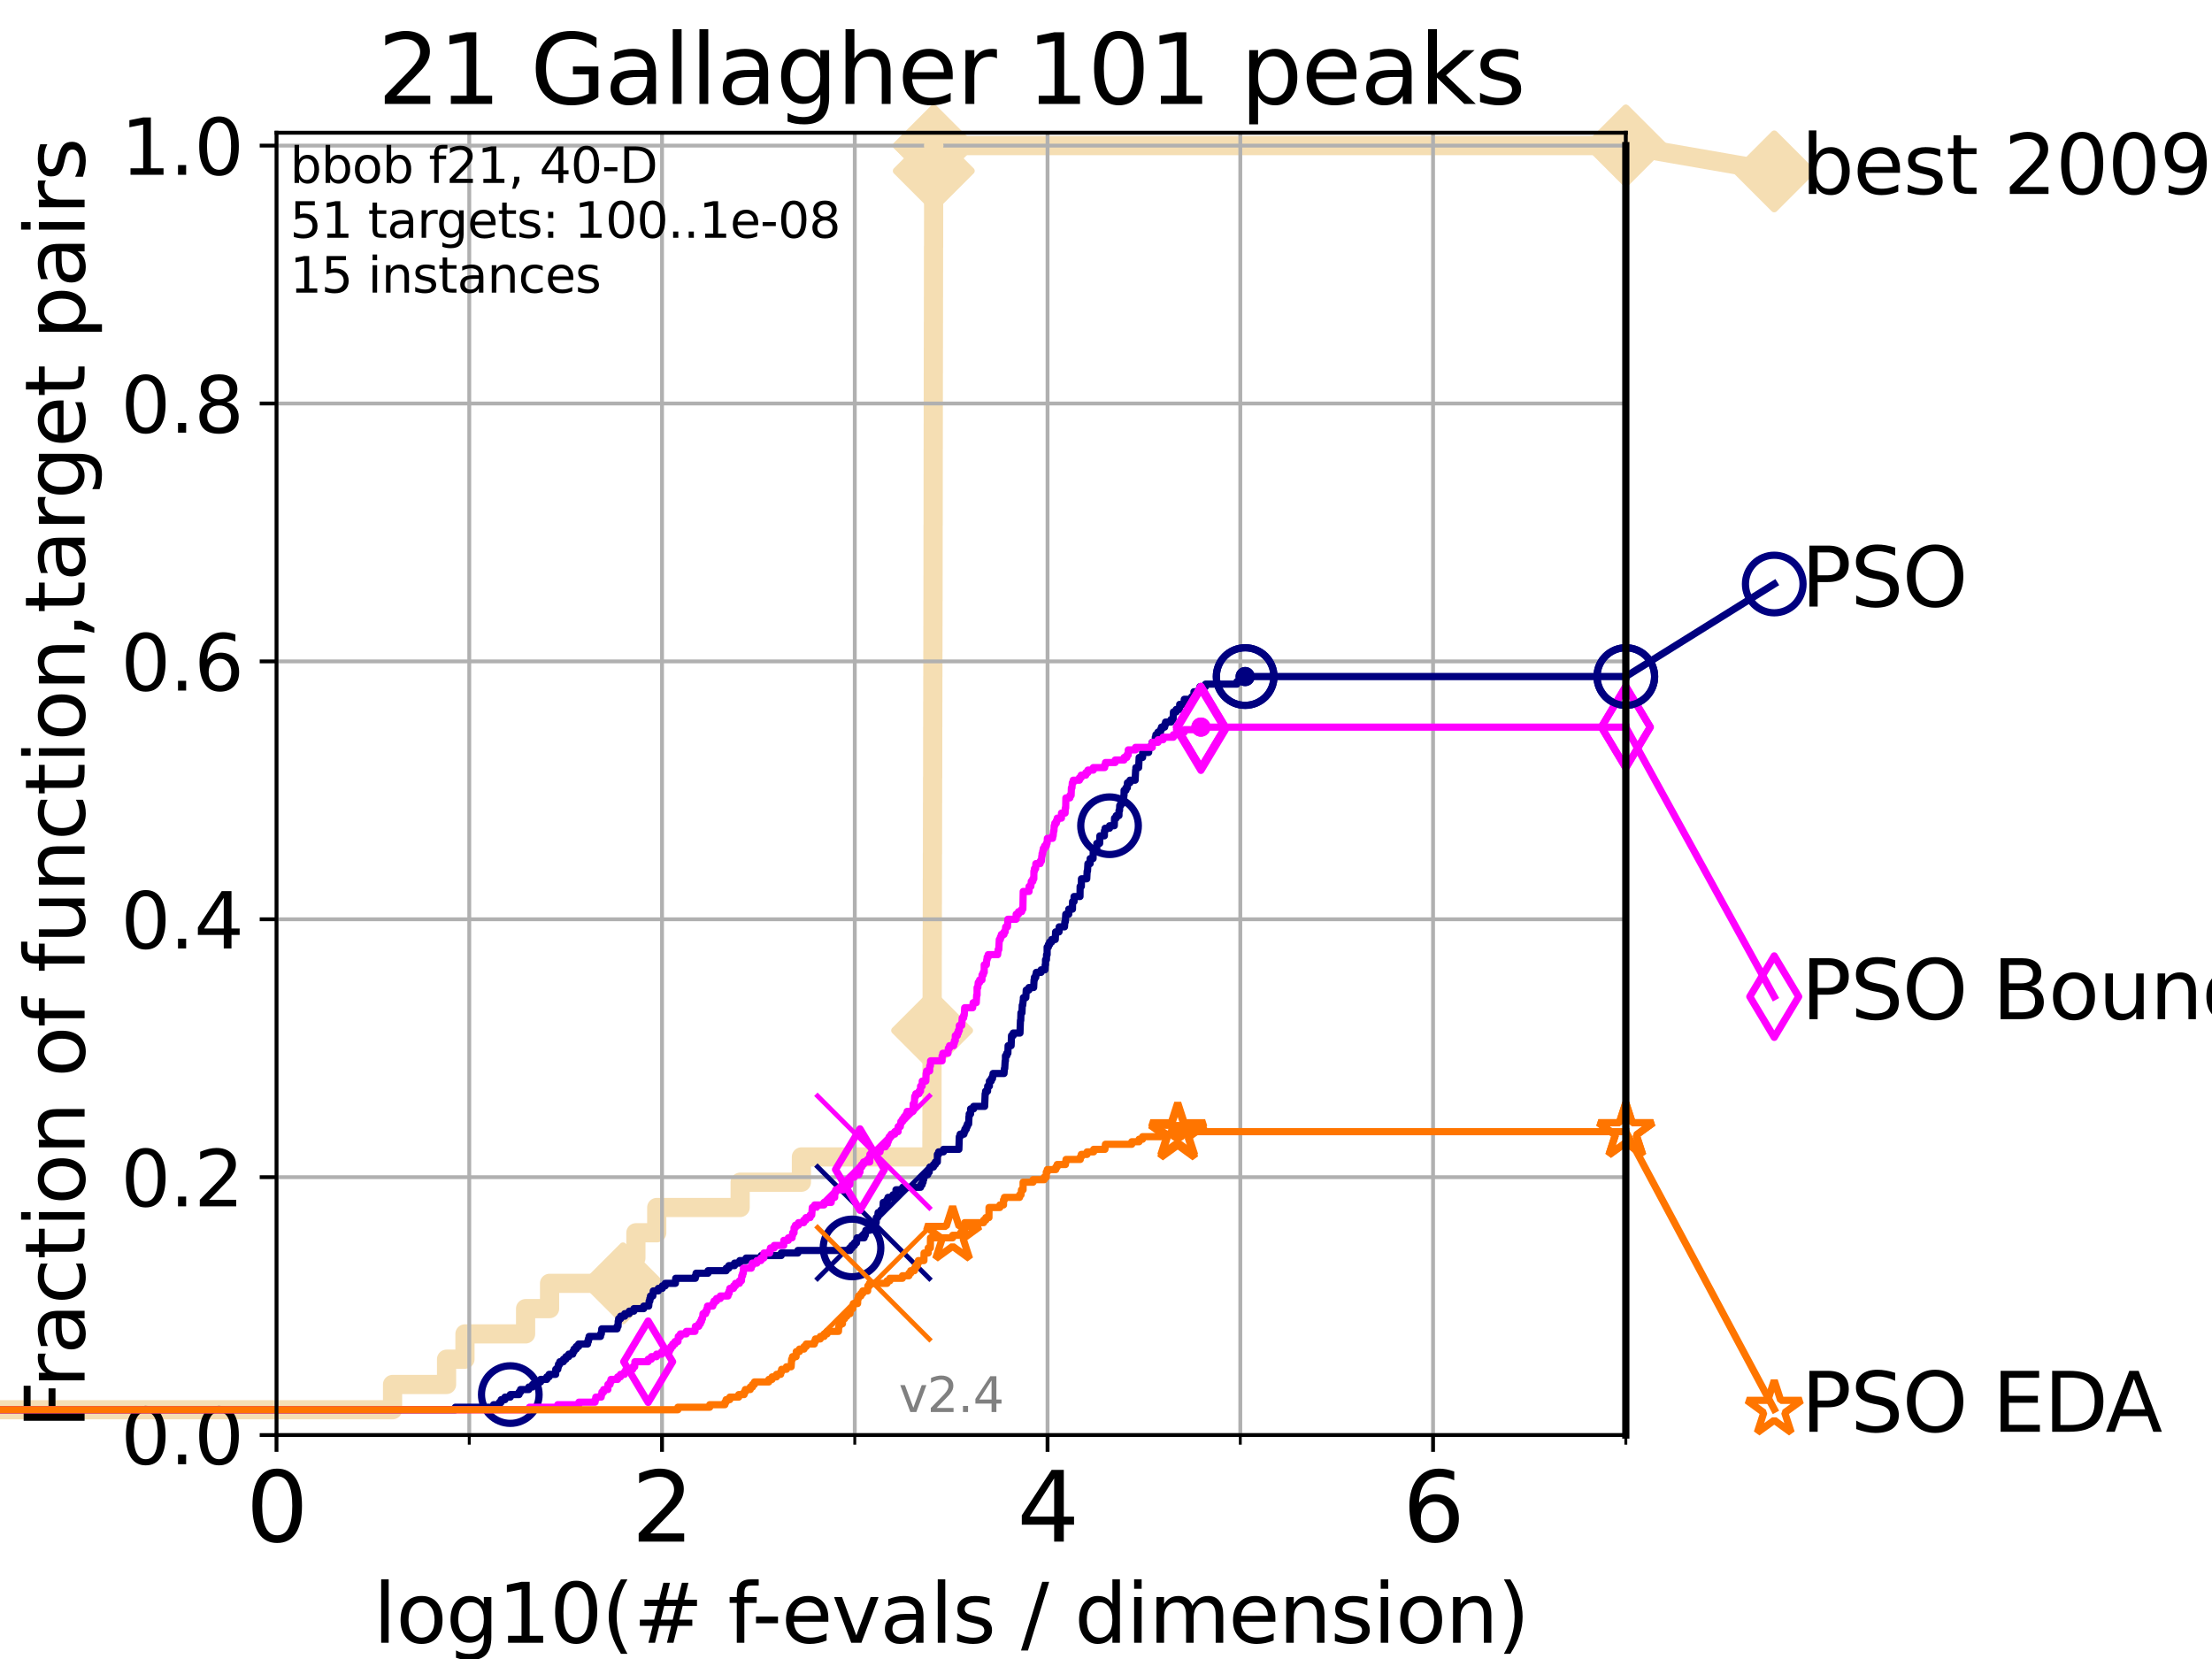 <?xml version="1.0" encoding="utf-8" standalone="no"?>
<!DOCTYPE svg PUBLIC "-//W3C//DTD SVG 1.1//EN"
  "http://www.w3.org/Graphics/SVG/1.1/DTD/svg11.dtd">
<svg height="345.6pt" version="1.1" viewBox="0 0 460.8 345.6" width="460.8pt" xmlns="http://www.w3.org/2000/svg" xmlns:xlink="http://www.w3.org/1999/xlink">
 <defs>
  <style type="text/css">*{stroke-linecap:butt;stroke-linejoin:round;}</style>
 </defs>
 <g id="figure_1">
  <g id="patch_1">
   <path d="M 0 345.6 
L 460.8 345.6 
L 460.8 0 
L 0 0 
z
" style="fill:#ffffff;"/>
  </g>
  <g id="axes_1">
   <g id="patch_2">
    <path d="M 57.6 298.944 
L 338.688 298.944 
L 338.688 27.648 
L 57.6 27.648 
z
" style="fill:#ffffff;"/>
   </g>
   <g id="line2d_1">
    <path d="M -1 293.677 
L 81.776 293.677 
L 81.776 288.41 
L 93.027 288.41 
L 93.027 283.143 
L 96.861 283.143 
L 96.861 277.877 
L 109.491 277.877 
L 109.491 272.61 
L 114.486 272.61 
L 114.486 267.343 
L 129.784 267.343 
L 129.784 262.076 
L 132.47 262.076 
L 132.47 256.809 
L 136.813 256.809 
L 136.813 251.542 
L 154.186 251.542 
L 154.186 246.275 
L 166.948 246.275 
L 166.948 241.009 
L 194.133 241.009 
L 194.133 235.742 
L 194.149 235.742 
L 194.149 230.475 
L 194.153 230.475 
L 194.153 225.208 
L 194.156 225.208 
L 194.156 219.941 
L 194.169 219.941 
L 194.169 214.674 
L 194.175 214.674 
L 194.175 209.407 
L 194.186 209.407 
L 194.186 204.141 
L 194.194 204.141 
L 194.194 198.874 
L 194.205 198.874 
L 194.205 193.607 
L 194.219 193.607 
L 194.219 188.34 
L 194.226 188.34 
L 194.226 183.073 
L 194.237 183.073 
L 194.237 177.806 
L 194.258 177.806 
L 194.258 172.539 
L 194.265 172.539 
L 194.265 167.272 
L 194.274 167.272 
L 194.274 162.006 
L 194.294 162.006 
L 194.294 156.739 
L 194.3 156.739 
L 194.3 151.472 
L 194.31 151.472 
L 194.31 146.205 
L 194.323 146.205 
L 194.323 140.938 
L 194.333 140.938 
L 194.333 135.671 
L 194.344 135.671 
L 194.344 130.404 
L 194.351 130.404 
L 194.351 125.138 
L 194.366 125.138 
L 194.366 119.871 
L 194.373 119.871 
L 194.373 114.604 
L 194.377 114.604 
L 194.377 109.337 
L 194.391 109.337 
L 194.391 104.07 
L 194.397 104.07 
L 194.397 98.803 
L 194.401 98.803 
L 194.401 93.536 
L 194.41 93.536 
L 194.41 88.27 
L 194.419 88.27 
L 194.419 83.003 
L 194.424 83.003 
L 194.424 77.736 
L 194.433 77.736 
L 194.433 72.469 
L 194.442 72.469 
L 194.442 67.202 
L 194.453 67.202 
L 194.453 61.935 
L 194.461 61.935 
L 194.461 56.668 
L 194.468 56.668 
L 194.468 51.402 
L 194.488 51.402 
L 194.488 46.135 
L 194.493 46.135 
L 194.493 40.868 
L 194.498 40.868 
L 194.498 35.601 
L 194.521 35.601 
L 194.521 30.334 
L 338.688 30.334 
" style="fill:none;stroke:#f5deb3;stroke-linecap:square;stroke-width:4;"/>
   </g>
   <g id="line2d_2">
    <defs>
     <path d="M 0 7.778 
L 7.778 0 
L 0 -7.778 
L -7.778 0 
z
" id="mf7654dc0d9" style="stroke:#f5deb3;stroke-linejoin:miter;stroke-width:1.5;"/>
    </defs>
    <g>
     <use style="fill:#f5deb3;stroke:#f5deb3;stroke-linejoin:miter;stroke-width:1.5;" x="129.784" xlink:href="#mf7654dc0d9" y="267.343"/>
     <use style="fill:#f5deb3;stroke:#f5deb3;stroke-linejoin:miter;stroke-width:1.5;" x="194.175" xlink:href="#mf7654dc0d9" y="214.674"/>
     <use style="fill:#f5deb3;stroke:#f5deb3;stroke-linejoin:miter;stroke-width:1.5;" x="194.521" xlink:href="#mf7654dc0d9" y="35.601"/>
     <use style="fill:#f5deb3;stroke:#f5deb3;stroke-linejoin:miter;stroke-width:1.5;" x="194.521" xlink:href="#mf7654dc0d9" y="30.334"/>
     <use style="fill:#f5deb3;stroke:#f5deb3;stroke-linejoin:miter;stroke-width:1.5;" x="194.521" xlink:href="#mf7654dc0d9" y="30.334"/>
     <use style="fill:#f5deb3;stroke:#f5deb3;stroke-linejoin:miter;stroke-width:1.5;" x="338.688" xlink:href="#mf7654dc0d9" y="30.334"/>
    </g>
   </g>
   <g id="line2d_3">
    <path style="fill:none;stroke:#f5deb3;stroke-linecap:square;stroke-width:4;"/>
    <g/>
   </g>
   <g id="line2d_4">
    <path d="M 338.688 30.334 
L 369.608 35.706 
" style="fill:none;stroke:#f5deb3;stroke-linecap:square;stroke-width:4;"/>
    <g>
     <use style="fill:#f5deb3;stroke:#f5deb3;stroke-linejoin:miter;stroke-width:1.5;" x="338.688" xlink:href="#mf7654dc0d9" y="30.334"/>
     <use style="fill:#f5deb3;stroke:#f5deb3;stroke-linejoin:miter;stroke-width:1.5;" x="369.608" xlink:href="#mf7654dc0d9" y="35.706"/>
    </g>
   </g>
   <g id="matplotlib.axis_1">
    <g id="xtick_1">
     <g id="line2d_5">
      <path clip-path="url(#p4766ce5c3f)" d="M 57.6 298.944 
L 57.6 27.648 
" style="fill:none;stroke:#b0b0b0;stroke-linecap:square;stroke-width:0.8;"/>
     </g>
     <g id="line2d_6">
      <defs>
       <path d="M 0 0 
L 0 3.5 
" id="m02d5578040" style="stroke:#000000;stroke-width:0.8;"/>
      </defs>
      <g>
       <use style="stroke:#000000;stroke-width:0.8;" x="57.6" xlink:href="#m02d5578040" y="298.944"/>
      </g>
     </g>
     <g id="text_1">
      <!-- 0 -->
      <g transform="translate(51.237 321.141)scale(0.2 -0.2)">
       <defs>
        <path d="M 2034 4250 
Q 1547 4250 1301 3770 
Q 1056 3291 1056 2328 
Q 1056 1369 1301 889 
Q 1547 409 2034 409 
Q 2525 409 2770 889 
Q 3016 1369 3016 2328 
Q 3016 3291 2770 3770 
Q 2525 4250 2034 4250 
z
M 2034 4750 
Q 2819 4750 3233 4129 
Q 3647 3509 3647 2328 
Q 3647 1150 3233 529 
Q 2819 -91 2034 -91 
Q 1250 -91 836 529 
Q 422 1150 422 2328 
Q 422 3509 836 4129 
Q 1250 4750 2034 4750 
z
" id="DejaVuSans-30" transform="scale(0.016)"/>
       </defs>
       <use xlink:href="#DejaVuSans-30"/>
      </g>
     </g>
    </g>
    <g id="xtick_2">
     <g id="line2d_7">
      <path clip-path="url(#p4766ce5c3f)" d="M 137.911 298.944 
L 137.911 27.648 
" style="fill:none;stroke:#b0b0b0;stroke-linecap:square;stroke-width:0.8;"/>
     </g>
     <g id="line2d_8">
      <g>
       <use style="stroke:#000000;stroke-width:0.8;" x="137.911" xlink:href="#m02d5578040" y="298.944"/>
      </g>
     </g>
     <g id="text_2">
      <!-- 2 -->
      <g transform="translate(131.548 321.141)scale(0.2 -0.2)">
       <defs>
        <path d="M 1228 531 
L 3431 531 
L 3431 0 
L 469 0 
L 469 531 
Q 828 903 1448 1529 
Q 2069 2156 2228 2338 
Q 2531 2678 2651 2914 
Q 2772 3150 2772 3378 
Q 2772 3750 2511 3984 
Q 2250 4219 1831 4219 
Q 1534 4219 1204 4116 
Q 875 4013 500 3803 
L 500 4441 
Q 881 4594 1212 4672 
Q 1544 4750 1819 4750 
Q 2544 4750 2975 4387 
Q 3406 4025 3406 3419 
Q 3406 3131 3298 2873 
Q 3191 2616 2906 2266 
Q 2828 2175 2409 1742 
Q 1991 1309 1228 531 
z
" id="DejaVuSans-32" transform="scale(0.016)"/>
       </defs>
       <use xlink:href="#DejaVuSans-32"/>
      </g>
     </g>
    </g>
    <g id="xtick_3">
     <g id="line2d_9">
      <path clip-path="url(#p4766ce5c3f)" d="M 218.222 298.944 
L 218.222 27.648 
" style="fill:none;stroke:#b0b0b0;stroke-linecap:square;stroke-width:0.8;"/>
     </g>
     <g id="line2d_10">
      <g>
       <use style="stroke:#000000;stroke-width:0.8;" x="218.222" xlink:href="#m02d5578040" y="298.944"/>
      </g>
     </g>
     <g id="text_3">
      <!-- 4 -->
      <g transform="translate(211.859 321.141)scale(0.2 -0.2)">
       <defs>
        <path d="M 2419 4116 
L 825 1625 
L 2419 1625 
L 2419 4116 
z
M 2253 4666 
L 3047 4666 
L 3047 1625 
L 3713 1625 
L 3713 1100 
L 3047 1100 
L 3047 0 
L 2419 0 
L 2419 1100 
L 313 1100 
L 313 1709 
L 2253 4666 
z
" id="DejaVuSans-34" transform="scale(0.016)"/>
       </defs>
       <use xlink:href="#DejaVuSans-34"/>
      </g>
     </g>
    </g>
    <g id="xtick_4">
     <g id="line2d_11">
      <path clip-path="url(#p4766ce5c3f)" d="M 298.533 298.944 
L 298.533 27.648 
" style="fill:none;stroke:#b0b0b0;stroke-linecap:square;stroke-width:0.8;"/>
     </g>
     <g id="line2d_12">
      <g>
       <use style="stroke:#000000;stroke-width:0.8;" x="298.533" xlink:href="#m02d5578040" y="298.944"/>
      </g>
     </g>
     <g id="text_4">
      <!-- 6 -->
      <g transform="translate(292.17 321.141)scale(0.2 -0.2)">
       <defs>
        <path d="M 2113 2584 
Q 1688 2584 1439 2293 
Q 1191 2003 1191 1497 
Q 1191 994 1439 701 
Q 1688 409 2113 409 
Q 2538 409 2786 701 
Q 3034 994 3034 1497 
Q 3034 2003 2786 2293 
Q 2538 2584 2113 2584 
z
M 3366 4563 
L 3366 3988 
Q 3128 4100 2886 4159 
Q 2644 4219 2406 4219 
Q 1781 4219 1451 3797 
Q 1122 3375 1075 2522 
Q 1259 2794 1537 2939 
Q 1816 3084 2150 3084 
Q 2853 3084 3261 2657 
Q 3669 2231 3669 1497 
Q 3669 778 3244 343 
Q 2819 -91 2113 -91 
Q 1303 -91 875 529 
Q 447 1150 447 2328 
Q 447 3434 972 4092 
Q 1497 4750 2381 4750 
Q 2619 4750 2861 4703 
Q 3103 4656 3366 4563 
z
" id="DejaVuSans-36" transform="scale(0.016)"/>
       </defs>
       <use xlink:href="#DejaVuSans-36"/>
      </g>
     </g>
    </g>
    <g id="xtick_5">
     <g id="line2d_13">
      <path clip-path="url(#p4766ce5c3f)" d="M 97.755 298.944 
L 97.755 27.648 
" style="fill:none;stroke:#b0b0b0;stroke-linecap:square;stroke-width:0.8;"/>
     </g>
     <g id="line2d_14">
      <defs>
       <path d="M 0 0 
L 0 2 
" id="m16514876c9" style="stroke:#000000;stroke-width:0.6;"/>
      </defs>
      <g>
       <use style="stroke:#000000;stroke-width:0.6;" x="97.755" xlink:href="#m16514876c9" y="298.944"/>
      </g>
     </g>
    </g>
    <g id="xtick_6">
     <g id="line2d_15">
      <path clip-path="url(#p4766ce5c3f)" d="M 178.066 298.944 
L 178.066 27.648 
" style="fill:none;stroke:#b0b0b0;stroke-linecap:square;stroke-width:0.8;"/>
     </g>
     <g id="line2d_16">
      <g>
       <use style="stroke:#000000;stroke-width:0.6;" x="178.066" xlink:href="#m16514876c9" y="298.944"/>
      </g>
     </g>
    </g>
    <g id="xtick_7">
     <g id="line2d_17">
      <path clip-path="url(#p4766ce5c3f)" d="M 258.377 298.944 
L 258.377 27.648 
" style="fill:none;stroke:#b0b0b0;stroke-linecap:square;stroke-width:0.8;"/>
     </g>
     <g id="line2d_18">
      <g>
       <use style="stroke:#000000;stroke-width:0.6;" x="258.377" xlink:href="#m16514876c9" y="298.944"/>
      </g>
     </g>
    </g>
    <g id="xtick_8">
     <g id="line2d_19">
      <path clip-path="url(#p4766ce5c3f)" d="M 338.688 298.944 
L 338.688 27.648 
" style="fill:none;stroke:#b0b0b0;stroke-linecap:square;stroke-width:0.8;"/>
     </g>
     <g id="line2d_20">
      <g>
       <use style="stroke:#000000;stroke-width:0.6;" x="338.688" xlink:href="#m16514876c9" y="298.944"/>
      </g>
     </g>
    </g>
    <g id="text_5">
     <!-- log10(# f-evals / dimension) -->
     <g transform="translate(77.764 342.218)scale(0.17 -0.17)">
      <defs>
       <path d="M 603 4863 
L 1178 4863 
L 1178 0 
L 603 0 
L 603 4863 
z
" id="DejaVuSans-6c" transform="scale(0.016)"/>
       <path d="M 1959 3097 
Q 1497 3097 1228 2736 
Q 959 2375 959 1747 
Q 959 1119 1226 758 
Q 1494 397 1959 397 
Q 2419 397 2687 759 
Q 2956 1122 2956 1747 
Q 2956 2369 2687 2733 
Q 2419 3097 1959 3097 
z
M 1959 3584 
Q 2709 3584 3137 3096 
Q 3566 2609 3566 1747 
Q 3566 888 3137 398 
Q 2709 -91 1959 -91 
Q 1206 -91 779 398 
Q 353 888 353 1747 
Q 353 2609 779 3096 
Q 1206 3584 1959 3584 
z
" id="DejaVuSans-6f" transform="scale(0.016)"/>
       <path d="M 2906 1791 
Q 2906 2416 2648 2759 
Q 2391 3103 1925 3103 
Q 1463 3103 1205 2759 
Q 947 2416 947 1791 
Q 947 1169 1205 825 
Q 1463 481 1925 481 
Q 2391 481 2648 825 
Q 2906 1169 2906 1791 
z
M 3481 434 
Q 3481 -459 3084 -895 
Q 2688 -1331 1869 -1331 
Q 1566 -1331 1297 -1286 
Q 1028 -1241 775 -1147 
L 775 -588 
Q 1028 -725 1275 -790 
Q 1522 -856 1778 -856 
Q 2344 -856 2625 -561 
Q 2906 -266 2906 331 
L 2906 616 
Q 2728 306 2450 153 
Q 2172 0 1784 0 
Q 1141 0 747 490 
Q 353 981 353 1791 
Q 353 2603 747 3093 
Q 1141 3584 1784 3584 
Q 2172 3584 2450 3431 
Q 2728 3278 2906 2969 
L 2906 3500 
L 3481 3500 
L 3481 434 
z
" id="DejaVuSans-67" transform="scale(0.016)"/>
       <path d="M 794 531 
L 1825 531 
L 1825 4091 
L 703 3866 
L 703 4441 
L 1819 4666 
L 2450 4666 
L 2450 531 
L 3481 531 
L 3481 0 
L 794 0 
L 794 531 
z
" id="DejaVuSans-31" transform="scale(0.016)"/>
       <path d="M 1984 4856 
Q 1566 4138 1362 3434 
Q 1159 2731 1159 2009 
Q 1159 1288 1364 580 
Q 1569 -128 1984 -844 
L 1484 -844 
Q 1016 -109 783 600 
Q 550 1309 550 2009 
Q 550 2706 781 3412 
Q 1013 4119 1484 4856 
L 1984 4856 
z
" id="DejaVuSans-28" transform="scale(0.016)"/>
       <path d="M 3272 2816 
L 2363 2816 
L 2100 1772 
L 3016 1772 
L 3272 2816 
z
M 2803 4594 
L 2478 3297 
L 3391 3297 
L 3719 4594 
L 4219 4594 
L 3897 3297 
L 4872 3297 
L 4872 2816 
L 3775 2816 
L 3519 1772 
L 4513 1772 
L 4513 1294 
L 3397 1294 
L 3072 0 
L 2572 0 
L 2894 1294 
L 1978 1294 
L 1656 0 
L 1153 0 
L 1478 1294 
L 494 1294 
L 494 1772 
L 1594 1772 
L 1856 2816 
L 850 2816 
L 850 3297 
L 1978 3297 
L 2297 4594 
L 2803 4594 
z
" id="DejaVuSans-23" transform="scale(0.016)"/>
       <path id="DejaVuSans-20" transform="scale(0.016)"/>
       <path d="M 2375 4863 
L 2375 4384 
L 1825 4384 
Q 1516 4384 1395 4259 
Q 1275 4134 1275 3809 
L 1275 3500 
L 2222 3500 
L 2222 3053 
L 1275 3053 
L 1275 0 
L 697 0 
L 697 3053 
L 147 3053 
L 147 3500 
L 697 3500 
L 697 3744 
Q 697 4328 969 4595 
Q 1241 4863 1831 4863 
L 2375 4863 
z
" id="DejaVuSans-66" transform="scale(0.016)"/>
       <path d="M 313 2009 
L 1997 2009 
L 1997 1497 
L 313 1497 
L 313 2009 
z
" id="DejaVuSans-2d" transform="scale(0.016)"/>
       <path d="M 3597 1894 
L 3597 1613 
L 953 1613 
Q 991 1019 1311 708 
Q 1631 397 2203 397 
Q 2534 397 2845 478 
Q 3156 559 3463 722 
L 3463 178 
Q 3153 47 2828 -22 
Q 2503 -91 2169 -91 
Q 1331 -91 842 396 
Q 353 884 353 1716 
Q 353 2575 817 3079 
Q 1281 3584 2069 3584 
Q 2775 3584 3186 3129 
Q 3597 2675 3597 1894 
z
M 3022 2063 
Q 3016 2534 2758 2815 
Q 2500 3097 2075 3097 
Q 1594 3097 1305 2825 
Q 1016 2553 972 2059 
L 3022 2063 
z
" id="DejaVuSans-65" transform="scale(0.016)"/>
       <path d="M 191 3500 
L 800 3500 
L 1894 563 
L 2988 3500 
L 3597 3500 
L 2284 0 
L 1503 0 
L 191 3500 
z
" id="DejaVuSans-76" transform="scale(0.016)"/>
       <path d="M 2194 1759 
Q 1497 1759 1228 1600 
Q 959 1441 959 1056 
Q 959 750 1161 570 
Q 1363 391 1709 391 
Q 2188 391 2477 730 
Q 2766 1069 2766 1631 
L 2766 1759 
L 2194 1759 
z
M 3341 1997 
L 3341 0 
L 2766 0 
L 2766 531 
Q 2569 213 2275 61 
Q 1981 -91 1556 -91 
Q 1019 -91 701 211 
Q 384 513 384 1019 
Q 384 1609 779 1909 
Q 1175 2209 1959 2209 
L 2766 2209 
L 2766 2266 
Q 2766 2663 2505 2880 
Q 2244 3097 1772 3097 
Q 1472 3097 1187 3025 
Q 903 2953 641 2809 
L 641 3341 
Q 956 3463 1253 3523 
Q 1550 3584 1831 3584 
Q 2591 3584 2966 3190 
Q 3341 2797 3341 1997 
z
" id="DejaVuSans-61" transform="scale(0.016)"/>
       <path d="M 2834 3397 
L 2834 2853 
Q 2591 2978 2328 3040 
Q 2066 3103 1784 3103 
Q 1356 3103 1142 2972 
Q 928 2841 928 2578 
Q 928 2378 1081 2264 
Q 1234 2150 1697 2047 
L 1894 2003 
Q 2506 1872 2764 1633 
Q 3022 1394 3022 966 
Q 3022 478 2636 193 
Q 2250 -91 1575 -91 
Q 1294 -91 989 -36 
Q 684 19 347 128 
L 347 722 
Q 666 556 975 473 
Q 1284 391 1588 391 
Q 1994 391 2212 530 
Q 2431 669 2431 922 
Q 2431 1156 2273 1281 
Q 2116 1406 1581 1522 
L 1381 1569 
Q 847 1681 609 1914 
Q 372 2147 372 2553 
Q 372 3047 722 3315 
Q 1072 3584 1716 3584 
Q 2034 3584 2315 3537 
Q 2597 3491 2834 3397 
z
" id="DejaVuSans-73" transform="scale(0.016)"/>
       <path d="M 1625 4666 
L 2156 4666 
L 531 -594 
L 0 -594 
L 1625 4666 
z
" id="DejaVuSans-2f" transform="scale(0.016)"/>
       <path d="M 2906 2969 
L 2906 4863 
L 3481 4863 
L 3481 0 
L 2906 0 
L 2906 525 
Q 2725 213 2448 61 
Q 2172 -91 1784 -91 
Q 1150 -91 751 415 
Q 353 922 353 1747 
Q 353 2572 751 3078 
Q 1150 3584 1784 3584 
Q 2172 3584 2448 3432 
Q 2725 3281 2906 2969 
z
M 947 1747 
Q 947 1113 1208 752 
Q 1469 391 1925 391 
Q 2381 391 2643 752 
Q 2906 1113 2906 1747 
Q 2906 2381 2643 2742 
Q 2381 3103 1925 3103 
Q 1469 3103 1208 2742 
Q 947 2381 947 1747 
z
" id="DejaVuSans-64" transform="scale(0.016)"/>
       <path d="M 603 3500 
L 1178 3500 
L 1178 0 
L 603 0 
L 603 3500 
z
M 603 4863 
L 1178 4863 
L 1178 4134 
L 603 4134 
L 603 4863 
z
" id="DejaVuSans-69" transform="scale(0.016)"/>
       <path d="M 3328 2828 
Q 3544 3216 3844 3400 
Q 4144 3584 4550 3584 
Q 5097 3584 5394 3201 
Q 5691 2819 5691 2113 
L 5691 0 
L 5113 0 
L 5113 2094 
Q 5113 2597 4934 2840 
Q 4756 3084 4391 3084 
Q 3944 3084 3684 2787 
Q 3425 2491 3425 1978 
L 3425 0 
L 2847 0 
L 2847 2094 
Q 2847 2600 2669 2842 
Q 2491 3084 2119 3084 
Q 1678 3084 1418 2786 
Q 1159 2488 1159 1978 
L 1159 0 
L 581 0 
L 581 3500 
L 1159 3500 
L 1159 2956 
Q 1356 3278 1631 3431 
Q 1906 3584 2284 3584 
Q 2666 3584 2933 3390 
Q 3200 3197 3328 2828 
z
" id="DejaVuSans-6d" transform="scale(0.016)"/>
       <path d="M 3513 2113 
L 3513 0 
L 2938 0 
L 2938 2094 
Q 2938 2591 2744 2837 
Q 2550 3084 2163 3084 
Q 1697 3084 1428 2787 
Q 1159 2491 1159 1978 
L 1159 0 
L 581 0 
L 581 3500 
L 1159 3500 
L 1159 2956 
Q 1366 3272 1645 3428 
Q 1925 3584 2291 3584 
Q 2894 3584 3203 3211 
Q 3513 2838 3513 2113 
z
" id="DejaVuSans-6e" transform="scale(0.016)"/>
       <path d="M 513 4856 
L 1013 4856 
Q 1481 4119 1714 3412 
Q 1947 2706 1947 2009 
Q 1947 1309 1714 600 
Q 1481 -109 1013 -844 
L 513 -844 
Q 928 -128 1133 580 
Q 1338 1288 1338 2009 
Q 1338 2731 1133 3434 
Q 928 4138 513 4856 
z
" id="DejaVuSans-29" transform="scale(0.016)"/>
      </defs>
      <use xlink:href="#DejaVuSans-6c"/>
      <use x="27.783" xlink:href="#DejaVuSans-6f"/>
      <use x="88.965" xlink:href="#DejaVuSans-67"/>
      <use x="152.441" xlink:href="#DejaVuSans-31"/>
      <use x="216.064" xlink:href="#DejaVuSans-30"/>
      <use x="279.688" xlink:href="#DejaVuSans-28"/>
      <use x="318.701" xlink:href="#DejaVuSans-23"/>
      <use x="402.49" xlink:href="#DejaVuSans-20"/>
      <use x="434.277" xlink:href="#DejaVuSans-66"/>
      <use x="463.982" xlink:href="#DejaVuSans-2d"/>
      <use x="500.066" xlink:href="#DejaVuSans-65"/>
      <use x="561.59" xlink:href="#DejaVuSans-76"/>
      <use x="620.77" xlink:href="#DejaVuSans-61"/>
      <use x="682.049" xlink:href="#DejaVuSans-6c"/>
      <use x="709.832" xlink:href="#DejaVuSans-73"/>
      <use x="761.932" xlink:href="#DejaVuSans-20"/>
      <use x="793.719" xlink:href="#DejaVuSans-2f"/>
      <use x="827.41" xlink:href="#DejaVuSans-20"/>
      <use x="859.197" xlink:href="#DejaVuSans-64"/>
      <use x="922.674" xlink:href="#DejaVuSans-69"/>
      <use x="950.457" xlink:href="#DejaVuSans-6d"/>
      <use x="1047.869" xlink:href="#DejaVuSans-65"/>
      <use x="1109.393" xlink:href="#DejaVuSans-6e"/>
      <use x="1172.771" xlink:href="#DejaVuSans-73"/>
      <use x="1224.871" xlink:href="#DejaVuSans-69"/>
      <use x="1252.654" xlink:href="#DejaVuSans-6f"/>
      <use x="1313.836" xlink:href="#DejaVuSans-6e"/>
      <use x="1377.215" xlink:href="#DejaVuSans-29"/>
     </g>
    </g>
   </g>
   <g id="matplotlib.axis_2">
    <g id="ytick_1">
     <g id="line2d_21">
      <path clip-path="url(#p4766ce5c3f)" d="M 57.6 298.944 
L 338.688 298.944 
" style="fill:none;stroke:#b0b0b0;stroke-linecap:square;stroke-width:0.8;"/>
     </g>
     <g id="line2d_22">
      <defs>
       <path d="M 0 0 
L -3.5 0 
" id="m8c1c372511" style="stroke:#000000;stroke-width:0.8;"/>
      </defs>
      <g>
       <use style="stroke:#000000;stroke-width:0.8;" x="57.6" xlink:href="#m8c1c372511" y="298.944"/>
      </g>
     </g>
     <g id="text_6">
      <!-- 0.0 -->
      <g transform="translate(25.155 305.023)scale(0.16 -0.16)">
       <defs>
        <path d="M 684 794 
L 1344 794 
L 1344 0 
L 684 0 
L 684 794 
z
" id="DejaVuSans-2e" transform="scale(0.016)"/>
       </defs>
       <use xlink:href="#DejaVuSans-30"/>
       <use x="63.623" xlink:href="#DejaVuSans-2e"/>
       <use x="95.41" xlink:href="#DejaVuSans-30"/>
      </g>
     </g>
    </g>
    <g id="ytick_2">
     <g id="line2d_23">
      <path clip-path="url(#p4766ce5c3f)" d="M 57.6 245.222 
L 338.688 245.222 
" style="fill:none;stroke:#b0b0b0;stroke-linecap:square;stroke-width:0.8;"/>
     </g>
     <g id="line2d_24">
      <g>
       <use style="stroke:#000000;stroke-width:0.8;" x="57.6" xlink:href="#m8c1c372511" y="245.222"/>
      </g>
     </g>
     <g id="text_7">
      <!-- 0.2 -->
      <g transform="translate(25.155 251.301)scale(0.16 -0.16)">
       <use xlink:href="#DejaVuSans-30"/>
       <use x="63.623" xlink:href="#DejaVuSans-2e"/>
       <use x="95.41" xlink:href="#DejaVuSans-32"/>
      </g>
     </g>
    </g>
    <g id="ytick_3">
     <g id="line2d_25">
      <path clip-path="url(#p4766ce5c3f)" d="M 57.6 191.5 
L 338.688 191.5 
" style="fill:none;stroke:#b0b0b0;stroke-linecap:square;stroke-width:0.8;"/>
     </g>
     <g id="line2d_26">
      <g>
       <use style="stroke:#000000;stroke-width:0.8;" x="57.6" xlink:href="#m8c1c372511" y="191.5"/>
      </g>
     </g>
     <g id="text_8">
      <!-- 0.4 -->
      <g transform="translate(25.155 197.579)scale(0.16 -0.16)">
       <use xlink:href="#DejaVuSans-30"/>
       <use x="63.623" xlink:href="#DejaVuSans-2e"/>
       <use x="95.41" xlink:href="#DejaVuSans-34"/>
      </g>
     </g>
    </g>
    <g id="ytick_4">
     <g id="line2d_27">
      <path clip-path="url(#p4766ce5c3f)" d="M 57.6 137.778 
L 338.688 137.778 
" style="fill:none;stroke:#b0b0b0;stroke-linecap:square;stroke-width:0.8;"/>
     </g>
     <g id="line2d_28">
      <g>
       <use style="stroke:#000000;stroke-width:0.8;" x="57.6" xlink:href="#m8c1c372511" y="137.778"/>
      </g>
     </g>
     <g id="text_9">
      <!-- 0.6 -->
      <g transform="translate(25.155 143.857)scale(0.16 -0.16)">
       <use xlink:href="#DejaVuSans-30"/>
       <use x="63.623" xlink:href="#DejaVuSans-2e"/>
       <use x="95.41" xlink:href="#DejaVuSans-36"/>
      </g>
     </g>
    </g>
    <g id="ytick_5">
     <g id="line2d_29">
      <path clip-path="url(#p4766ce5c3f)" d="M 57.6 84.056 
L 338.688 84.056 
" style="fill:none;stroke:#b0b0b0;stroke-linecap:square;stroke-width:0.8;"/>
     </g>
     <g id="line2d_30">
      <g>
       <use style="stroke:#000000;stroke-width:0.8;" x="57.6" xlink:href="#m8c1c372511" y="84.056"/>
      </g>
     </g>
     <g id="text_10">
      <!-- 0.8 -->
      <g transform="translate(25.155 90.135)scale(0.16 -0.16)">
       <defs>
        <path d="M 2034 2216 
Q 1584 2216 1326 1975 
Q 1069 1734 1069 1313 
Q 1069 891 1326 650 
Q 1584 409 2034 409 
Q 2484 409 2743 651 
Q 3003 894 3003 1313 
Q 3003 1734 2745 1975 
Q 2488 2216 2034 2216 
z
M 1403 2484 
Q 997 2584 770 2862 
Q 544 3141 544 3541 
Q 544 4100 942 4425 
Q 1341 4750 2034 4750 
Q 2731 4750 3128 4425 
Q 3525 4100 3525 3541 
Q 3525 3141 3298 2862 
Q 3072 2584 2669 2484 
Q 3125 2378 3379 2068 
Q 3634 1759 3634 1313 
Q 3634 634 3220 271 
Q 2806 -91 2034 -91 
Q 1263 -91 848 271 
Q 434 634 434 1313 
Q 434 1759 690 2068 
Q 947 2378 1403 2484 
z
M 1172 3481 
Q 1172 3119 1398 2916 
Q 1625 2713 2034 2713 
Q 2441 2713 2670 2916 
Q 2900 3119 2900 3481 
Q 2900 3844 2670 4047 
Q 2441 4250 2034 4250 
Q 1625 4250 1398 4047 
Q 1172 3844 1172 3481 
z
" id="DejaVuSans-38" transform="scale(0.016)"/>
       </defs>
       <use xlink:href="#DejaVuSans-30"/>
       <use x="63.623" xlink:href="#DejaVuSans-2e"/>
       <use x="95.41" xlink:href="#DejaVuSans-38"/>
      </g>
     </g>
    </g>
    <g id="ytick_6">
     <g id="line2d_31">
      <path clip-path="url(#p4766ce5c3f)" d="M 57.6 30.334 
L 338.688 30.334 
" style="fill:none;stroke:#b0b0b0;stroke-linecap:square;stroke-width:0.8;"/>
     </g>
     <g id="line2d_32">
      <g>
       <use style="stroke:#000000;stroke-width:0.8;" x="57.6" xlink:href="#m8c1c372511" y="30.334"/>
      </g>
     </g>
     <g id="text_11">
      <!-- 1.0 -->
      <g transform="translate(25.155 36.413)scale(0.16 -0.16)">
       <use xlink:href="#DejaVuSans-31"/>
       <use x="63.623" xlink:href="#DejaVuSans-2e"/>
       <use x="95.41" xlink:href="#DejaVuSans-30"/>
      </g>
     </g>
    </g>
    <g id="text_12">
     <!-- Fraction of function,target pairs -->
     <g transform="translate(17.62 297.681)rotate(-90)scale(0.17 -0.17)">
      <defs>
       <path d="M 628 4666 
L 3309 4666 
L 3309 4134 
L 1259 4134 
L 1259 2759 
L 3109 2759 
L 3109 2228 
L 1259 2228 
L 1259 0 
L 628 0 
L 628 4666 
z
" id="DejaVuSans-46" transform="scale(0.016)"/>
       <path d="M 2631 2963 
Q 2534 3019 2420 3045 
Q 2306 3072 2169 3072 
Q 1681 3072 1420 2755 
Q 1159 2438 1159 1844 
L 1159 0 
L 581 0 
L 581 3500 
L 1159 3500 
L 1159 2956 
Q 1341 3275 1631 3429 
Q 1922 3584 2338 3584 
Q 2397 3584 2469 3576 
Q 2541 3569 2628 3553 
L 2631 2963 
z
" id="DejaVuSans-72" transform="scale(0.016)"/>
       <path d="M 3122 3366 
L 3122 2828 
Q 2878 2963 2633 3030 
Q 2388 3097 2138 3097 
Q 1578 3097 1268 2742 
Q 959 2388 959 1747 
Q 959 1106 1268 751 
Q 1578 397 2138 397 
Q 2388 397 2633 464 
Q 2878 531 3122 666 
L 3122 134 
Q 2881 22 2623 -34 
Q 2366 -91 2075 -91 
Q 1284 -91 818 406 
Q 353 903 353 1747 
Q 353 2603 823 3093 
Q 1294 3584 2113 3584 
Q 2378 3584 2631 3529 
Q 2884 3475 3122 3366 
z
" id="DejaVuSans-63" transform="scale(0.016)"/>
       <path d="M 1172 4494 
L 1172 3500 
L 2356 3500 
L 2356 3053 
L 1172 3053 
L 1172 1153 
Q 1172 725 1289 603 
Q 1406 481 1766 481 
L 2356 481 
L 2356 0 
L 1766 0 
Q 1100 0 847 248 
Q 594 497 594 1153 
L 594 3053 
L 172 3053 
L 172 3500 
L 594 3500 
L 594 4494 
L 1172 4494 
z
" id="DejaVuSans-74" transform="scale(0.016)"/>
       <path d="M 544 1381 
L 544 3500 
L 1119 3500 
L 1119 1403 
Q 1119 906 1312 657 
Q 1506 409 1894 409 
Q 2359 409 2629 706 
Q 2900 1003 2900 1516 
L 2900 3500 
L 3475 3500 
L 3475 0 
L 2900 0 
L 2900 538 
Q 2691 219 2414 64 
Q 2138 -91 1772 -91 
Q 1169 -91 856 284 
Q 544 659 544 1381 
z
M 1991 3584 
L 1991 3584 
z
" id="DejaVuSans-75" transform="scale(0.016)"/>
       <path d="M 750 794 
L 1409 794 
L 1409 256 
L 897 -744 
L 494 -744 
L 750 256 
L 750 794 
z
" id="DejaVuSans-2c" transform="scale(0.016)"/>
       <path d="M 1159 525 
L 1159 -1331 
L 581 -1331 
L 581 3500 
L 1159 3500 
L 1159 2969 
Q 1341 3281 1617 3432 
Q 1894 3584 2278 3584 
Q 2916 3584 3314 3078 
Q 3713 2572 3713 1747 
Q 3713 922 3314 415 
Q 2916 -91 2278 -91 
Q 1894 -91 1617 61 
Q 1341 213 1159 525 
z
M 3116 1747 
Q 3116 2381 2855 2742 
Q 2594 3103 2138 3103 
Q 1681 3103 1420 2742 
Q 1159 2381 1159 1747 
Q 1159 1113 1420 752 
Q 1681 391 2138 391 
Q 2594 391 2855 752 
Q 3116 1113 3116 1747 
z
" id="DejaVuSans-70" transform="scale(0.016)"/>
      </defs>
      <use xlink:href="#DejaVuSans-46"/>
      <use x="50.27" xlink:href="#DejaVuSans-72"/>
      <use x="91.383" xlink:href="#DejaVuSans-61"/>
      <use x="152.662" xlink:href="#DejaVuSans-63"/>
      <use x="207.643" xlink:href="#DejaVuSans-74"/>
      <use x="246.852" xlink:href="#DejaVuSans-69"/>
      <use x="274.635" xlink:href="#DejaVuSans-6f"/>
      <use x="335.816" xlink:href="#DejaVuSans-6e"/>
      <use x="399.195" xlink:href="#DejaVuSans-20"/>
      <use x="430.982" xlink:href="#DejaVuSans-6f"/>
      <use x="492.164" xlink:href="#DejaVuSans-66"/>
      <use x="527.369" xlink:href="#DejaVuSans-20"/>
      <use x="559.156" xlink:href="#DejaVuSans-66"/>
      <use x="594.361" xlink:href="#DejaVuSans-75"/>
      <use x="657.74" xlink:href="#DejaVuSans-6e"/>
      <use x="721.119" xlink:href="#DejaVuSans-63"/>
      <use x="776.1" xlink:href="#DejaVuSans-74"/>
      <use x="815.309" xlink:href="#DejaVuSans-69"/>
      <use x="843.092" xlink:href="#DejaVuSans-6f"/>
      <use x="904.273" xlink:href="#DejaVuSans-6e"/>
      <use x="967.652" xlink:href="#DejaVuSans-2c"/>
      <use x="999.439" xlink:href="#DejaVuSans-74"/>
      <use x="1038.648" xlink:href="#DejaVuSans-61"/>
      <use x="1099.928" xlink:href="#DejaVuSans-72"/>
      <use x="1139.291" xlink:href="#DejaVuSans-67"/>
      <use x="1202.768" xlink:href="#DejaVuSans-65"/>
      <use x="1264.291" xlink:href="#DejaVuSans-74"/>
      <use x="1303.5" xlink:href="#DejaVuSans-20"/>
      <use x="1335.287" xlink:href="#DejaVuSans-70"/>
      <use x="1398.764" xlink:href="#DejaVuSans-61"/>
      <use x="1460.043" xlink:href="#DejaVuSans-69"/>
      <use x="1487.826" xlink:href="#DejaVuSans-72"/>
      <use x="1528.939" xlink:href="#DejaVuSans-73"/>
     </g>
    </g>
   </g>
   <g id="line2d_33">
    <defs>
     <path d="M 0 1.5 
C 0.398 1.5 0.779 1.342 1.061 1.061 
C 1.342 0.779 1.5 0.398 1.5 0 
C 1.5 -0.398 1.342 -0.779 1.061 -1.061 
C 0.779 -1.342 0.398 -1.5 0 -1.5 
C -0.398 -1.5 -0.779 -1.342 -1.061 -1.061 
C -1.342 -0.779 -1.5 -0.398 -1.5 0 
C -1.5 0.398 -1.342 0.779 -1.061 1.061 
C -0.779 1.342 -0.398 1.5 0 1.5 
z
" id="m98c91feddd" style="stroke:#f5deb3;"/>
    </defs>
    <g>
     <use style="fill:#f5deb3;stroke:#f5deb3;" x="194.521" xlink:href="#m98c91feddd" y="30.334"/>
     <use style="fill:#f5deb3;stroke:#f5deb3;" x="194.521" xlink:href="#m98c91feddd" y="30.334"/>
    </g>
   </g>
   <g id="line2d_34">
    <defs>
     <path d="M 0 1.5 
C 0.398 1.5 0.779 1.342 1.061 1.061 
C 1.342 0.779 1.5 0.398 1.5 0 
C 1.5 -0.398 1.342 -0.779 1.061 -1.061 
C 0.779 -1.342 0.398 -1.5 0 -1.5 
C -0.398 -1.5 -0.779 -1.342 -1.061 -1.061 
C -1.342 -0.779 -1.5 -0.398 -1.5 0 
C -1.5 0.398 -1.342 0.779 -1.061 1.061 
C -0.779 1.342 -0.398 1.5 0 1.5 
z
" id="mc22286070b" style="stroke:#000080;"/>
    </defs>
    <g>
     <use style="fill:#000080;stroke:#000080;" x="259.388" xlink:href="#mc22286070b" y="140.938"/>
     <use style="fill:#000080;stroke:#000080;" x="259.388" xlink:href="#mc22286070b" y="140.938"/>
    </g>
   </g>
   <g id="line2d_35">
    <path d="M -1 293.677 
L 94.87 293.677 
L 94.87 293.15 
L 102.827 293.15 
L 102.827 292.624 
L 104.054 292.624 
L 104.054 292.097 
L 104.415 292.097 
L 104.415 291.57 
L 105.2 291.57 
L 105.2 291.044 
L 106.303 291.044 
L 106.303 290.517 
L 108.127 290.517 
L 108.127 289.99 
L 108.437 289.99 
L 108.437 289.464 
L 110.167 289.464 
L 110.167 288.937 
L 110.942 288.937 
L 110.942 288.41 
L 111.839 288.41 
L 111.839 287.884 
L 112.619 287.884 
L 112.619 287.357 
L 113.908 287.357 
L 113.908 286.83 
L 114.385 286.83 
L 114.385 286.304 
L 115.758 286.304 
L 115.773 285.25 
L 116.203 285.25 
L 116.203 284.723 
L 116.338 284.723 
L 116.338 284.197 
L 116.621 284.197 
L 116.621 283.67 
L 117.373 283.67 
L 117.373 283.143 
L 117.889 283.143 
L 117.889 282.617 
L 118.484 282.617 
L 118.484 282.09 
L 119.314 282.09 
L 119.314 281.563 
L 119.578 281.563 
L 119.578 281.037 
L 120.033 281.037 
L 120.033 280.51 
L 120.536 280.51 
L 120.536 279.983 
L 122.405 279.983 
L 122.405 279.457 
L 122.563 279.457 
L 122.563 278.93 
L 122.72 278.93 
L 122.72 278.403 
L 125.102 278.403 
L 125.102 277.877 
L 125.265 277.877 
L 125.363 276.823 
L 128.546 276.823 
L 128.546 276.296 
L 128.754 276.296 
L 128.783 275.243 
L 128.871 275.243 
L 128.871 274.716 
L 129.284 274.716 
L 129.284 274.19 
L 130.142 274.19 
L 130.142 273.663 
L 131.082 273.663 
L 131.082 273.136 
L 132.054 273.136 
L 132.054 272.61 
L 134.096 272.61 
L 134.096 272.083 
L 135.138 272.083 
L 135.235 271.03 
L 135.377 271.03 
L 135.377 270.503 
L 135.507 270.503 
L 135.507 269.976 
L 135.996 269.976 
L 136.088 268.923 
L 137.135 268.923 
L 137.135 268.396 
L 137.972 268.396 
L 137.972 267.87 
L 138.586 267.87 
L 138.586 267.343 
L 140.701 267.343 
L 140.76 266.289 
L 144.845 266.289 
L 144.845 265.763 
L 145.005 265.763 
L 145.005 265.236 
L 147.495 265.236 
L 147.495 264.709 
L 151.288 264.709 
L 151.288 264.183 
L 151.833 264.183 
L 151.833 263.656 
L 153.012 263.656 
L 153.012 263.129 
L 154.11 263.129 
L 154.11 262.603 
L 155.424 262.603 
L 155.424 262.076 
L 158.593 262.076 
L 158.593 261.549 
L 162.748 261.549 
L 162.748 261.023 
L 166.213 261.023 
L 166.213 260.496 
L 177.08 260.496 
L 177.08 259.969 
L 177.493 259.969 
L 177.493 259.443 
L 178.007 259.443 
L 178.007 258.916 
L 178.429 258.916 
L 178.54 257.862 
L 180.013 257.862 
L 180.013 257.336 
L 180.252 257.336 
L 180.252 256.809 
L 180.375 256.809 
L 180.375 256.282 
L 181.267 256.282 
L 181.267 255.756 
L 181.636 255.756 
L 181.636 255.229 
L 181.855 255.229 
L 181.855 254.702 
L 182.522 254.702 
L 182.546 253.649 
L 182.829 253.649 
L 182.927 252.596 
L 183.528 252.596 
L 183.528 252.069 
L 183.919 252.069 
L 183.996 250.489 
L 184.73 250.489 
L 184.73 249.962 
L 184.994 249.962 
L 184.994 249.436 
L 186.014 249.436 
L 186.014 248.909 
L 186.648 248.909 
L 186.648 247.855 
L 188.046 247.855 
L 188.046 247.329 
L 191.777 247.329 
L 191.777 246.802 
L 192.094 246.802 
L 192.094 246.275 
L 192.29 246.275 
L 192.29 245.749 
L 192.42 245.749 
L 192.42 245.222 
L 192.578 245.222 
L 192.578 244.695 
L 193.272 244.695 
L 193.272 244.169 
L 193.576 244.169 
L 193.576 243.642 
L 193.704 243.642 
L 193.704 243.115 
L 194.454 243.115 
L 194.454 242.589 
L 194.848 242.589 
L 194.848 242.062 
L 195.269 242.062 
L 195.269 240.482 
L 195.531 240.482 
L 195.531 239.955 
L 196.548 239.955 
L 196.548 239.428 
L 199.752 239.428 
L 199.84 236.795 
L 200.018 236.795 
L 200.018 236.268 
L 200.805 236.268 
L 200.805 235.742 
L 201.01 235.742 
L 201.01 235.215 
L 201.309 235.215 
L 201.309 234.688 
L 201.517 234.688 
L 201.517 234.162 
L 201.782 234.162 
L 201.856 232.582 
L 201.904 232.582 
L 201.904 232.055 
L 202.189 232.055 
L 202.189 231.001 
L 202.824 231.001 
L 202.824 230.475 
L 205.12 230.475 
L 205.227 227.841 
L 205.316 227.841 
L 205.316 227.315 
L 205.723 227.315 
L 205.751 226.261 
L 206.108 226.261 
L 206.108 225.208 
L 206.494 225.208 
L 206.494 224.681 
L 206.756 224.681 
L 206.756 224.155 
L 206.869 224.155 
L 206.869 223.628 
L 209.153 223.628 
L 209.241 222.575 
L 209.303 222.575 
L 209.393 220.994 
L 209.453 220.994 
L 209.453 219.941 
L 209.72 219.941 
L 209.72 219.414 
L 209.961 219.414 
L 210.005 217.834 
L 210.634 217.834 
L 210.718 215.728 
L 211.07 215.728 
L 211.07 215.201 
L 212.481 215.201 
L 212.578 212.567 
L 212.639 212.567 
L 212.68 210.987 
L 212.895 210.987 
L 212.951 209.407 
L 213.05 209.407 
L 213.151 208.354 
L 213.188 208.354 
L 213.188 207.827 
L 213.698 207.827 
L 213.784 206.247 
L 214.345 206.247 
L 214.345 205.721 
L 215.329 205.721 
L 215.409 204.141 
L 215.486 204.141 
L 215.486 203.614 
L 215.76 203.614 
L 215.76 203.087 
L 215.878 203.087 
L 215.878 202.56 
L 216.875 202.56 
L 216.875 202.034 
L 217.682 202.034 
L 217.736 200.98 
L 217.799 200.98 
L 217.799 199.927 
L 217.99 199.927 
L 218.017 198.874 
L 218.137 198.874 
L 218.137 197.294 
L 218.397 197.294 
L 218.397 196.767 
L 218.658 196.767 
L 218.658 196.24 
L 219.084 196.24 
L 219.084 195.714 
L 219.833 195.714 
L 219.901 194.133 
L 220.617 194.133 
L 220.64 193.08 
L 221.756 193.08 
L 221.829 192.027 
L 221.928 192.027 
L 222.02 190.447 
L 222.643 190.447 
L 222.643 189.393 
L 223.414 189.393 
L 223.436 187.813 
L 223.746 187.813 
L 223.746 186.76 
L 224.982 186.76 
L 225.012 184.653 
L 225.266 184.653 
L 225.284 183.073 
L 226.391 183.073 
L 226.471 181.493 
L 226.546 181.493 
L 226.636 179.913 
L 227.098 179.913 
L 227.098 178.86 
L 227.705 178.86 
L 227.758 176.753 
L 228.479 176.753 
L 228.479 175.699 
L 229.076 175.699 
L 229.122 174.119 
L 230.062 174.119 
L 230.077 173.066 
L 230.215 173.066 
L 230.215 172.539 
L 231.137 172.539 
L 231.137 172.013 
L 232.126 172.013 
L 232.177 170.433 
L 232.535 170.433 
L 232.535 169.906 
L 233.098 169.906 
L 233.111 168.853 
L 233.221 168.853 
L 233.258 167.799 
L 233.48 167.799 
L 233.48 167.272 
L 234.033 167.272 
L 234.12 165.692 
L 234.155 165.692 
L 234.167 164.639 
L 234.551 164.639 
L 234.551 164.112 
L 234.848 164.112 
L 234.863 163.059 
L 235.386 163.059 
L 235.386 162.532 
L 236.471 162.532 
L 236.573 160.426 
L 236.625 160.426 
L 236.625 159.899 
L 237.203 159.899 
L 237.304 157.792 
L 238.019 157.792 
L 238.028 156.739 
L 239.29 156.739 
L 239.297 155.685 
L 239.932 155.685 
L 240.011 154.632 
L 240.629 154.632 
L 240.67 153.579 
L 240.795 153.579 
L 240.795 153.052 
L 241.211 153.052 
L 241.211 152.525 
L 241.744 152.525 
L 241.744 151.999 
L 241.951 151.999 
L 241.951 151.472 
L 242.617 151.472 
L 242.617 150.945 
L 242.805 150.945 
L 242.805 150.419 
L 243.941 150.419 
L 243.941 149.892 
L 244.373 149.892 
L 244.449 148.312 
L 245.019 148.312 
L 245.019 147.785 
L 245.738 147.785 
L 245.749 146.732 
L 246.625 146.732 
L 246.703 145.678 
L 248.257 145.678 
L 248.257 145.152 
L 248.706 145.152 
L 248.724 144.098 
L 249.791 144.098 
L 249.791 143.572 
L 249.972 143.572 
L 249.972 143.045 
L 251.13 143.045 
L 251.13 142.518 
L 257.67 142.518 
L 257.67 141.992 
L 258.444 141.992 
L 258.444 141.465 
L 259.388 141.465 
L 259.388 140.938 
L 338.688 140.938 
L 338.688 140.938 
" style="fill:none;stroke:#000080;stroke-linecap:square;stroke-width:1.5;"/>
   </g>
   <g id="line2d_36">
    <defs>
     <path d="M 0 6 
C 1.591 6 3.117 5.368 4.243 4.243 
C 5.368 3.117 6 1.591 6 0 
C 6 -1.591 5.368 -3.117 4.243 -4.243 
C 3.117 -5.368 1.591 -6 0 -6 
C -1.591 -6 -3.117 -5.368 -4.243 -4.243 
C -5.368 -3.117 -6 -1.591 -6 0 
C -6 1.591 -5.368 3.117 -4.243 4.243 
C -3.117 5.368 -1.591 6 0 6 
z
" id="m8344f055c6" style="stroke:#000080;stroke-width:1.5;"/>
    </defs>
    <g>
     <use style="fill-opacity:0;stroke:#000080;stroke-width:1.5;" x="106.303" xlink:href="#m8344f055c6" y="290.517"/>
     <use style="fill-opacity:0;stroke:#000080;stroke-width:1.5;" x="177.493" xlink:href="#m8344f055c6" y="259.969"/>
     <use style="fill-opacity:0;stroke:#000080;stroke-width:1.5;" x="231.137" xlink:href="#m8344f055c6" y="172.013"/>
     <use style="fill-opacity:0;stroke:#000080;stroke-width:1.5;" x="259.388" xlink:href="#m8344f055c6" y="140.938"/>
     <use style="fill-opacity:0;stroke:#000080;stroke-width:1.5;" x="259.388" xlink:href="#m8344f055c6" y="140.938"/>
     <use style="fill-opacity:0;stroke:#000080;stroke-width:1.5;" x="338.688" xlink:href="#m8344f055c6" y="140.938"/>
    </g>
   </g>
   <g id="line2d_37">
    <path style="fill:none;stroke:#000080;stroke-linecap:square;stroke-width:1.5;"/>
    <g/>
   </g>
   <g id="line2d_38">
    <path clip-path="url(#p4766ce5c3f)" d="M 181.958 254.702 
" style="fill:none;stroke:#000080;stroke-linecap:square;stroke-width:1.5;"/>
    <defs>
     <path d="M -12 12 
L 12 -12 
M -12 -12 
L 12 12 
" id="m5cac414c07" style="stroke:#000080;"/>
    </defs>
    <g clip-path="url(#p4766ce5c3f)">
     <use style="fill:#000080;stroke:#000080;" x="181.958" xlink:href="#m5cac414c07" y="254.702"/>
    </g>
   </g>
   <g id="line2d_39">
    <defs>
     <path d="M 0 1.5 
C 0.398 1.5 0.779 1.342 1.061 1.061 
C 1.342 0.779 1.5 0.398 1.5 0 
C 1.5 -0.398 1.342 -0.779 1.061 -1.061 
C 0.779 -1.342 0.398 -1.5 0 -1.5 
C -0.398 -1.5 -0.779 -1.342 -1.061 -1.061 
C -1.342 -0.779 -1.5 -0.398 -1.5 0 
C -1.5 0.398 -1.342 0.779 -1.061 1.061 
C -0.779 1.342 -0.398 1.5 0 1.5 
z
" id="m43d29bb33a" style="stroke:#ff00ff;"/>
    </defs>
    <g>
     <use style="fill:#ff00ff;stroke:#ff00ff;" x="250.175" xlink:href="#m43d29bb33a" y="151.472"/>
     <use style="fill:#ff00ff;stroke:#ff00ff;" x="250.175" xlink:href="#m43d29bb33a" y="151.472"/>
    </g>
   </g>
   <g id="line2d_40">
    <path d="M -1 293.677 
L 110.295 293.677 
L 110.295 293.15 
L 116.187 293.15 
L 116.187 292.624 
L 120.595 292.624 
L 120.595 292.097 
L 123.966 292.097 
L 123.966 291.57 
L 124.121 291.57 
L 124.121 291.044 
L 125.238 291.044 
L 125.238 290.517 
L 125.39 290.517 
L 125.39 289.99 
L 125.753 289.99 
L 125.753 289.464 
L 126.632 289.464 
L 126.64 288.41 
L 127.084 288.41 
L 127.084 287.884 
L 127.278 287.884 
L 127.278 287.357 
L 128.665 287.357 
L 128.665 286.83 
L 129.255 286.83 
L 129.255 286.304 
L 130.101 286.304 
L 130.101 285.777 
L 130.398 285.777 
L 130.398 285.25 
L 131.821 285.25 
L 131.821 284.723 
L 132.218 284.723 
L 132.261 283.67 
L 135.025 283.67 
L 135.025 283.143 
L 135.691 283.143 
L 135.691 282.617 
L 136.776 282.617 
L 136.776 282.09 
L 137.854 282.09 
L 137.854 281.563 
L 139.458 281.563 
L 139.458 281.037 
L 139.739 281.037 
L 139.739 280.51 
L 140.127 280.51 
L 140.127 279.983 
L 140.623 279.983 
L 140.623 279.457 
L 141.242 279.457 
L 141.3 278.403 
L 141.736 278.403 
L 141.736 277.877 
L 142.976 277.877 
L 142.976 277.35 
L 144.777 277.35 
L 144.862 276.296 
L 145.571 276.296 
L 145.571 275.77 
L 145.902 275.77 
L 145.902 275.243 
L 146.151 275.243 
L 146.151 274.716 
L 146.337 274.716 
L 146.447 273.663 
L 147.002 273.663 
L 147.002 273.136 
L 147.252 273.136 
L 147.252 272.61 
L 147.386 272.61 
L 147.386 272.083 
L 148.488 272.083 
L 148.488 271.556 
L 148.745 271.556 
L 148.745 271.03 
L 149.266 271.03 
L 149.266 270.503 
L 150.053 270.503 
L 150.053 269.976 
L 151.655 269.976 
L 151.655 269.45 
L 151.88 269.45 
L 151.88 268.923 
L 152.034 268.923 
L 152.034 268.396 
L 152.813 268.396 
L 152.813 267.87 
L 153.213 267.87 
L 153.213 267.343 
L 154.043 267.343 
L 154.043 266.816 
L 154.458 266.816 
L 154.512 265.763 
L 154.695 265.763 
L 154.695 265.236 
L 154.847 265.236 
L 154.87 264.183 
L 156.503 264.183 
L 156.503 263.656 
L 156.725 263.656 
L 156.725 263.129 
L 157.68 263.129 
L 157.68 262.603 
L 158.522 262.603 
L 158.522 262.076 
L 159.12 262.076 
L 159.13 261.023 
L 160.338 261.023 
L 160.338 260.496 
L 160.501 260.496 
L 160.501 259.969 
L 161.287 259.969 
L 161.287 259.443 
L 163.268 259.443 
L 163.279 258.389 
L 164.224 258.389 
L 164.224 257.862 
L 165.007 257.862 
L 165.007 257.336 
L 165.124 257.336 
L 165.124 256.809 
L 165.412 256.809 
L 165.416 255.756 
L 165.696 255.756 
L 165.696 255.229 
L 166.333 255.229 
L 166.333 254.702 
L 167.437 254.702 
L 167.437 254.176 
L 167.885 254.176 
L 167.885 253.649 
L 168.759 253.649 
L 168.759 253.122 
L 169.103 253.122 
L 169.211 251.542 
L 169.707 251.542 
L 169.707 251.016 
L 171.661 251.016 
L 171.661 250.489 
L 173.155 250.489 
L 173.155 249.962 
L 173.269 249.962 
L 173.269 249.436 
L 173.884 249.436 
L 173.908 248.382 
L 174.103 248.382 
L 174.103 247.855 
L 175.785 247.855 
L 175.785 247.329 
L 176.006 247.329 
L 176.006 246.802 
L 177.043 246.802 
L 177.086 245.222 
L 177.996 245.222 
L 177.996 244.695 
L 178.911 244.695 
L 178.911 244.169 
L 179.146 244.169 
L 179.156 243.115 
L 179.522 243.115 
L 179.522 242.589 
L 179.894 242.589 
L 179.894 242.062 
L 181.196 242.062 
L 181.217 240.482 
L 181.586 240.482 
L 181.586 239.955 
L 183.332 239.955 
L 183.332 239.428 
L 183.474 239.428 
L 183.474 238.902 
L 184.447 238.902 
L 184.447 238.375 
L 184.841 238.375 
L 184.841 237.848 
L 185.026 237.848 
L 185.026 237.322 
L 185.242 237.322 
L 185.242 236.795 
L 185.643 236.795 
L 185.643 236.268 
L 186.407 236.268 
L 186.407 235.742 
L 187.096 235.742 
L 187.104 234.688 
L 187.554 234.688 
L 187.554 234.162 
L 187.667 234.162 
L 187.667 233.635 
L 188.017 233.635 
L 188.017 233.108 
L 188.392 233.108 
L 188.392 232.582 
L 188.777 232.582 
L 188.777 232.055 
L 188.975 232.055 
L 188.975 231.528 
L 190.194 231.528 
L 190.237 229.948 
L 190.472 229.948 
L 190.557 228.368 
L 190.779 228.368 
L 190.779 227.841 
L 191.453 227.841 
L 191.453 227.315 
L 191.761 227.315 
L 191.77 226.261 
L 192.105 226.261 
L 192.12 225.208 
L 192.87 225.208 
L 192.923 223.628 
L 193.027 223.628 
L 193.027 223.101 
L 193.669 223.101 
L 193.68 222.048 
L 193.818 222.048 
L 193.861 220.994 
L 196.254 220.994 
L 196.255 219.941 
L 196.412 219.941 
L 196.412 219.414 
L 197.477 219.414 
L 197.558 218.361 
L 197.807 218.361 
L 197.807 217.834 
L 198.672 217.834 
L 198.672 217.308 
L 198.817 217.308 
L 198.817 216.781 
L 199.008 216.781 
L 199.008 215.728 
L 199.432 215.728 
L 199.432 215.201 
L 199.639 215.201 
L 199.639 214.674 
L 199.847 214.674 
L 199.847 213.621 
L 200.342 213.621 
L 200.444 212.041 
L 200.743 212.041 
L 200.743 211.514 
L 200.866 211.514 
L 200.965 209.934 
L 202.619 209.934 
L 202.723 208.881 
L 203.375 208.881 
L 203.456 207.301 
L 203.545 207.301 
L 203.545 205.721 
L 203.697 205.721 
L 203.782 204.667 
L 204.073 204.667 
L 204.073 204.141 
L 204.562 204.141 
L 204.577 203.087 
L 204.825 203.087 
L 204.825 202.56 
L 205.029 202.56 
L 205.029 200.98 
L 205.474 200.98 
L 205.556 199.927 
L 205.632 199.927 
L 205.632 199.4 
L 205.854 199.4 
L 205.854 198.874 
L 207.828 198.874 
L 207.934 197.82 
L 208.068 197.82 
L 208.17 195.714 
L 208.396 195.714 
L 208.396 195.187 
L 208.6 195.187 
L 208.6 194.66 
L 209.15 194.66 
L 209.15 194.133 
L 209.395 194.133 
L 209.5 193.08 
L 209.875 193.08 
L 209.952 191.5 
L 211.673 191.5 
L 211.685 190.447 
L 212.173 190.447 
L 212.173 189.92 
L 212.838 189.92 
L 212.838 189.393 
L 213.083 189.393 
L 213.154 185.706 
L 214.37 185.706 
L 214.372 184.653 
L 214.745 184.653 
L 214.831 183.6 
L 215.157 183.6 
L 215.157 183.073 
L 215.364 183.073 
L 215.379 181.493 
L 215.489 181.493 
L 215.489 180.966 
L 215.734 180.966 
L 215.786 179.913 
L 216.683 179.913 
L 216.683 179.386 
L 216.944 179.386 
L 217.024 178.333 
L 217.085 178.333 
L 217.085 177.806 
L 217.222 177.806 
L 217.222 177.28 
L 217.336 177.28 
L 217.336 176.753 
L 217.609 176.753 
L 217.609 176.226 
L 217.977 176.226 
L 217.977 175.699 
L 218.131 175.699 
L 218.184 174.646 
L 219.269 174.646 
L 219.269 174.119 
L 219.39 174.119 
L 219.49 173.066 
L 219.559 173.066 
L 219.601 172.013 
L 219.732 172.013 
L 219.732 171.486 
L 220.058 171.486 
L 220.058 170.959 
L 220.242 170.959 
L 220.242 170.433 
L 221.123 170.433 
L 221.123 169.379 
L 221.884 169.379 
L 221.914 168.326 
L 222.002 168.326 
L 222.041 166.219 
L 222.878 166.219 
L 222.878 165.692 
L 223.135 165.692 
L 223.191 164.112 
L 223.311 164.112 
L 223.383 163.059 
L 223.567 163.059 
L 223.567 162.532 
L 224.867 162.532 
L 224.867 162.006 
L 225.23 162.006 
L 225.23 161.479 
L 226.195 161.479 
L 226.195 160.952 
L 226.633 160.952 
L 226.633 160.426 
L 227.758 160.426 
L 227.758 159.899 
L 230.115 159.899 
L 230.115 159.372 
L 230.291 159.372 
L 230.291 158.846 
L 232.323 158.846 
L 232.323 158.319 
L 234.165 158.319 
L 234.165 157.792 
L 234.742 157.792 
L 234.742 157.265 
L 235.038 157.265 
L 235.038 156.212 
L 236.552 156.212 
L 236.552 155.685 
L 240.042 155.685 
L 240.043 154.632 
L 241.247 154.632 
L 241.247 154.105 
L 242.283 154.105 
L 242.283 153.579 
L 244.431 153.579 
L 244.431 153.052 
L 245.376 153.052 
L 245.376 152.525 
L 246.712 152.525 
L 246.712 151.999 
L 250.175 151.999 
L 250.175 151.472 
L 338.688 151.472 
L 338.688 151.472 
" style="fill:none;stroke:#ff00ff;stroke-linecap:square;stroke-width:1.5;"/>
   </g>
   <g id="line2d_41">
    <defs>
     <path d="M 0 8.485 
L 5.091 0 
L 0 -8.485 
L -5.091 0 
z
" id="m44533fde14" style="stroke:#ff00ff;stroke-linejoin:miter;stroke-width:1.5;"/>
    </defs>
    <g>
     <use style="fill-opacity:0;stroke:#ff00ff;stroke-linejoin:miter;stroke-width:1.5;" x="135.025" xlink:href="#m44533fde14" y="283.67"/>
     <use style="fill-opacity:0;stroke:#ff00ff;stroke-linejoin:miter;stroke-width:1.5;" x="179.146" xlink:href="#m44533fde14" y="243.642"/>
     <use style="fill-opacity:0;stroke:#ff00ff;stroke-linejoin:miter;stroke-width:1.5;" x="250.175" xlink:href="#m44533fde14" y="151.999"/>
     <use style="fill-opacity:0;stroke:#ff00ff;stroke-linejoin:miter;stroke-width:1.5;" x="250.175" xlink:href="#m44533fde14" y="151.472"/>
     <use style="fill-opacity:0;stroke:#ff00ff;stroke-linejoin:miter;stroke-width:1.5;" x="250.175" xlink:href="#m44533fde14" y="151.472"/>
     <use style="fill-opacity:0;stroke:#ff00ff;stroke-linejoin:miter;stroke-width:1.5;" x="338.688" xlink:href="#m44533fde14" y="151.472"/>
    </g>
   </g>
   <g id="line2d_42">
    <path style="fill:none;stroke:#ff00ff;stroke-linecap:square;stroke-width:1.5;"/>
    <g/>
   </g>
   <g id="line2d_43">
    <path clip-path="url(#p4766ce5c3f)" d="M 181.958 239.955 
" style="fill:none;stroke:#ff00ff;stroke-linecap:square;stroke-width:1.5;"/>
    <defs>
     <path d="M -12 12 
L 12 -12 
M -12 -12 
L 12 12 
" id="m714783a5ee" style="stroke:#ff00ff;"/>
    </defs>
    <g clip-path="url(#p4766ce5c3f)">
     <use style="fill:#ff00ff;stroke:#ff00ff;" x="181.958" xlink:href="#m714783a5ee" y="239.955"/>
    </g>
   </g>
   <g id="line2d_44">
    <defs>
     <path d="M 0 1.5 
C 0.398 1.5 0.779 1.342 1.061 1.061 
C 1.342 0.779 1.5 0.398 1.5 0 
C 1.5 -0.398 1.342 -0.779 1.061 -1.061 
C 0.779 -1.342 0.398 -1.5 0 -1.5 
C -0.398 -1.5 -0.779 -1.342 -1.061 -1.061 
C -1.342 -0.779 -1.5 -0.398 -1.5 0 
C -1.5 0.398 -1.342 0.779 -1.061 1.061 
C -0.779 1.342 -0.398 1.5 0 1.5 
z
" id="m07f183ac86" style="stroke:#ff7500;"/>
    </defs>
    <g>
     <use style="fill:#ff7500;stroke:#ff7500;" x="245.339" xlink:href="#m07f183ac86" y="235.742"/>
     <use style="fill:#ff7500;stroke:#ff7500;" x="245.339" xlink:href="#m07f183ac86" y="235.742"/>
    </g>
   </g>
   <g id="line2d_45">
    <path d="M -1 293.677 
L 141.221 293.677 
L 141.221 293.15 
L 147.849 293.15 
L 147.849 292.624 
L 151.005 292.624 
L 151.005 292.097 
L 151.262 292.097 
L 151.262 291.57 
L 152.032 291.57 
L 152.032 291.044 
L 153.887 291.044 
L 153.887 290.517 
L 155.011 290.517 
L 155.011 289.99 
L 155.266 289.99 
L 155.266 289.464 
L 156.294 289.464 
L 156.294 288.937 
L 156.759 288.937 
L 156.759 288.41 
L 157.167 288.41 
L 157.167 287.884 
L 160.152 287.884 
L 160.152 287.357 
L 160.833 287.357 
L 160.833 286.83 
L 161.757 286.83 
L 161.757 286.304 
L 162.627 286.304 
L 162.627 285.777 
L 162.824 285.777 
L 162.824 285.25 
L 163.83 285.25 
L 163.83 284.723 
L 164.808 284.723 
L 164.915 283.143 
L 165.091 283.143 
L 165.091 282.617 
L 165.841 282.617 
L 165.879 281.563 
L 166.542 281.563 
L 166.542 281.037 
L 167.497 281.037 
L 167.497 280.51 
L 167.953 280.51 
L 167.953 279.983 
L 169.637 279.983 
L 169.637 279.457 
L 169.865 279.457 
L 169.865 278.93 
L 170.883 278.93 
L 170.883 278.403 
L 171.69 278.403 
L 171.69 277.877 
L 172.297 277.877 
L 172.297 277.35 
L 174.672 277.35 
L 174.72 276.296 
L 174.872 276.296 
L 174.872 275.77 
L 175.498 275.77 
L 175.546 274.716 
L 175.959 274.716 
L 175.959 274.19 
L 176.413 274.19 
L 176.413 273.663 
L 177.091 273.663 
L 177.184 272.61 
L 177.649 272.61 
L 177.649 272.083 
L 177.761 272.083 
L 177.761 271.556 
L 178.653 271.556 
L 178.704 270.503 
L 178.834 270.503 
L 178.834 269.976 
L 179.338 269.976 
L 179.338 269.45 
L 179.726 269.45 
L 179.726 268.923 
L 180.745 268.923 
L 180.789 267.87 
L 181.109 267.87 
L 181.109 267.343 
L 184.79 267.343 
L 184.79 266.816 
L 185.371 266.816 
L 185.371 266.289 
L 187.988 266.289 
L 187.988 265.763 
L 189.344 265.763 
L 189.344 265.236 
L 189.717 265.236 
L 189.717 264.709 
L 190.491 264.709 
L 190.491 264.183 
L 190.738 264.183 
L 190.738 263.656 
L 191.133 263.656 
L 191.133 263.129 
L 191.303 263.129 
L 191.303 262.603 
L 192.471 262.603 
L 192.496 261.023 
L 193.366 261.023 
L 193.366 259.969 
L 193.808 259.969 
L 193.841 257.862 
L 198.451 257.862 
L 198.451 257.336 
L 200.098 257.336 
L 200.098 256.809 
L 200.667 256.809 
L 200.667 256.282 
L 200.959 256.282 
L 200.963 254.702 
L 204.904 254.702 
L 204.904 254.176 
L 205.364 254.176 
L 205.364 253.649 
L 206.015 253.649 
L 206.032 251.542 
L 208.293 251.542 
L 208.293 251.016 
L 209.048 251.016 
L 209.048 249.962 
L 209.244 249.962 
L 209.244 249.436 
L 212.395 249.436 
L 212.395 248.909 
L 212.696 248.909 
L 212.795 247.855 
L 213.126 247.855 
L 213.128 246.275 
L 215.201 246.275 
L 215.201 245.749 
L 217.538 245.749 
L 217.538 245.222 
L 217.958 245.222 
L 217.958 244.169 
L 218.171 244.169 
L 218.171 243.642 
L 219.943 243.642 
L 219.943 243.115 
L 220.231 243.115 
L 220.231 242.589 
L 221.958 242.589 
L 221.958 242.062 
L 222.072 242.062 
L 222.072 241.535 
L 225.044 241.535 
L 225.044 241.009 
L 225.253 241.009 
L 225.253 240.482 
L 226.459 240.482 
L 226.459 239.955 
L 227.831 239.955 
L 227.831 239.428 
L 230.178 239.428 
L 230.28 238.375 
L 235.768 238.375 
L 235.768 237.848 
L 237.293 237.848 
L 237.293 237.322 
L 238.009 237.322 
L 238.009 236.795 
L 241.776 236.795 
L 241.776 236.268 
L 245.339 236.268 
L 245.339 235.742 
L 338.688 235.742 
L 338.688 235.742 
" style="fill:none;stroke:#ff7500;stroke-linecap:square;stroke-width:1.5;"/>
   </g>
   <g id="line2d_46">
    <defs>
     <path d="M 0 -6 
L -1.347 -1.854 
L -5.706 -1.854 
L -2.18 0.708 
L -3.527 4.854 
L -0 2.292 
L 3.527 4.854 
L 2.18 0.708 
L 5.706 -1.854 
L 1.347 -1.854 
z
" id="m3c18299ae0" style="stroke:#ff7500;stroke-linejoin:bevel;stroke-width:1.5;"/>
    </defs>
    <g>
     <use style="fill-opacity:0;stroke:#ff7500;stroke-linejoin:bevel;stroke-width:1.5;" x="198.451" xlink:href="#m3c18299ae0" y="257.336"/>
     <use style="fill-opacity:0;stroke:#ff7500;stroke-linejoin:bevel;stroke-width:1.5;" x="245.339" xlink:href="#m3c18299ae0" y="236.268"/>
     <use style="fill-opacity:0;stroke:#ff7500;stroke-linejoin:bevel;stroke-width:1.5;" x="245.339" xlink:href="#m3c18299ae0" y="235.742"/>
     <use style="fill-opacity:0;stroke:#ff7500;stroke-linejoin:bevel;stroke-width:1.5;" x="338.688" xlink:href="#m3c18299ae0" y="235.742"/>
    </g>
   </g>
   <g id="line2d_47">
    <path style="fill:none;stroke:#ff7500;stroke-linecap:square;stroke-width:1.5;"/>
    <g/>
   </g>
   <g id="line2d_48">
    <path clip-path="url(#p4766ce5c3f)" d="M 181.958 267.343 
" style="fill:none;stroke:#ff7500;stroke-linecap:square;stroke-width:1.5;"/>
    <defs>
     <path d="M -12 12 
L 12 -12 
M -12 -12 
L 12 12 
" id="m1db6fac74e" style="stroke:#ff7500;"/>
    </defs>
    <g clip-path="url(#p4766ce5c3f)">
     <use style="fill:#ff7500;stroke:#ff7500;" x="181.958" xlink:href="#m1db6fac74e" y="267.343"/>
    </g>
   </g>
   <g id="line2d_49">
    <path d="M 338.688 235.742 
L 369.608 293.572 
" style="fill:none;stroke:#ff7500;stroke-linecap:square;stroke-width:1.5;"/>
    <g>
     <use style="fill-opacity:0;stroke:#ff7500;stroke-linejoin:bevel;stroke-width:1.5;" x="338.688" xlink:href="#m3c18299ae0" y="235.742"/>
     <use style="fill-opacity:0;stroke:#ff7500;stroke-linejoin:bevel;stroke-width:1.5;" x="369.608" xlink:href="#m3c18299ae0" y="293.572"/>
    </g>
   </g>
   <g id="line2d_50">
    <path d="M 338.688 151.472 
L 369.608 207.617 
" style="fill:none;stroke:#ff00ff;stroke-linecap:square;stroke-width:1.5;"/>
    <g>
     <use style="fill-opacity:0;stroke:#ff00ff;stroke-linejoin:miter;stroke-width:1.5;" x="338.688" xlink:href="#m44533fde14" y="151.472"/>
     <use style="fill-opacity:0;stroke:#ff00ff;stroke-linejoin:miter;stroke-width:1.5;" x="369.608" xlink:href="#m44533fde14" y="207.617"/>
    </g>
   </g>
   <g id="line2d_51">
    <path d="M 338.688 140.938 
L 369.608 121.661 
" style="fill:none;stroke:#000080;stroke-linecap:square;stroke-width:1.5;"/>
    <g>
     <use style="fill-opacity:0;stroke:#000080;stroke-width:1.5;" x="338.688" xlink:href="#m8344f055c6" y="140.938"/>
     <use style="fill-opacity:0;stroke:#000080;stroke-width:1.5;" x="369.608" xlink:href="#m8344f055c6" y="121.661"/>
    </g>
   </g>
   <g id="line2d_52">
    <path d="M 338.688 298.944 
L 338.688 30.334 
" style="fill:none;stroke:#000000;stroke-linecap:square;stroke-width:1.5;"/>
   </g>
   <g id="patch_3">
    <path d="M 57.6 298.944 
L 57.6 27.648 
" style="fill:none;stroke:#000000;stroke-linecap:square;stroke-linejoin:miter;stroke-width:0.8;"/>
   </g>
   <g id="patch_4">
    <path d="M 338.688 298.944 
L 338.688 27.648 
" style="fill:none;stroke:#000000;stroke-linecap:square;stroke-linejoin:miter;stroke-width:0.8;"/>
   </g>
   <g id="patch_5">
    <path d="M 57.6 298.944 
L 338.688 298.944 
" style="fill:none;stroke:#000000;stroke-linecap:square;stroke-linejoin:miter;stroke-width:0.8;"/>
   </g>
   <g id="patch_6">
    <path d="M 57.6 27.648 
L 338.688 27.648 
" style="fill:none;stroke:#000000;stroke-linecap:square;stroke-linejoin:miter;stroke-width:0.8;"/>
   </g>
   <g id="text_13">
    <!-- PSO EDA -->
    <g transform="translate(375.229 298.263)scale(0.17 -0.17)">
     <defs>
      <path d="M 1259 4147 
L 1259 2394 
L 2053 2394 
Q 2494 2394 2734 2622 
Q 2975 2850 2975 3272 
Q 2975 3691 2734 3919 
Q 2494 4147 2053 4147 
L 1259 4147 
z
M 628 4666 
L 2053 4666 
Q 2838 4666 3239 4311 
Q 3641 3956 3641 3272 
Q 3641 2581 3239 2228 
Q 2838 1875 2053 1875 
L 1259 1875 
L 1259 0 
L 628 0 
L 628 4666 
z
" id="DejaVuSans-50" transform="scale(0.016)"/>
      <path d="M 3425 4513 
L 3425 3897 
Q 3066 4069 2747 4153 
Q 2428 4238 2131 4238 
Q 1616 4238 1336 4038 
Q 1056 3838 1056 3469 
Q 1056 3159 1242 3001 
Q 1428 2844 1947 2747 
L 2328 2669 
Q 3034 2534 3370 2195 
Q 3706 1856 3706 1288 
Q 3706 609 3251 259 
Q 2797 -91 1919 -91 
Q 1588 -91 1214 -16 
Q 841 59 441 206 
L 441 856 
Q 825 641 1194 531 
Q 1563 422 1919 422 
Q 2459 422 2753 634 
Q 3047 847 3047 1241 
Q 3047 1584 2836 1778 
Q 2625 1972 2144 2069 
L 1759 2144 
Q 1053 2284 737 2584 
Q 422 2884 422 3419 
Q 422 4038 858 4394 
Q 1294 4750 2059 4750 
Q 2388 4750 2728 4690 
Q 3069 4631 3425 4513 
z
" id="DejaVuSans-53" transform="scale(0.016)"/>
      <path d="M 2522 4238 
Q 1834 4238 1429 3725 
Q 1025 3213 1025 2328 
Q 1025 1447 1429 934 
Q 1834 422 2522 422 
Q 3209 422 3611 934 
Q 4013 1447 4013 2328 
Q 4013 3213 3611 3725 
Q 3209 4238 2522 4238 
z
M 2522 4750 
Q 3503 4750 4090 4092 
Q 4678 3434 4678 2328 
Q 4678 1225 4090 567 
Q 3503 -91 2522 -91 
Q 1538 -91 948 565 
Q 359 1222 359 2328 
Q 359 3434 948 4092 
Q 1538 4750 2522 4750 
z
" id="DejaVuSans-4f" transform="scale(0.016)"/>
      <path d="M 628 4666 
L 3578 4666 
L 3578 4134 
L 1259 4134 
L 1259 2753 
L 3481 2753 
L 3481 2222 
L 1259 2222 
L 1259 531 
L 3634 531 
L 3634 0 
L 628 0 
L 628 4666 
z
" id="DejaVuSans-45" transform="scale(0.016)"/>
      <path d="M 1259 4147 
L 1259 519 
L 2022 519 
Q 2988 519 3436 956 
Q 3884 1394 3884 2338 
Q 3884 3275 3436 3711 
Q 2988 4147 2022 4147 
L 1259 4147 
z
M 628 4666 
L 1925 4666 
Q 3281 4666 3915 4102 
Q 4550 3538 4550 2338 
Q 4550 1131 3912 565 
Q 3275 0 1925 0 
L 628 0 
L 628 4666 
z
" id="DejaVuSans-44" transform="scale(0.016)"/>
      <path d="M 2188 4044 
L 1331 1722 
L 3047 1722 
L 2188 4044 
z
M 1831 4666 
L 2547 4666 
L 4325 0 
L 3669 0 
L 3244 1197 
L 1141 1197 
L 716 0 
L 50 0 
L 1831 4666 
z
" id="DejaVuSans-41" transform="scale(0.016)"/>
     </defs>
     <use xlink:href="#DejaVuSans-50"/>
     <use x="60.303" xlink:href="#DejaVuSans-53"/>
     <use x="123.779" xlink:href="#DejaVuSans-4f"/>
     <use x="202.49" xlink:href="#DejaVuSans-20"/>
     <use x="234.277" xlink:href="#DejaVuSans-45"/>
     <use x="297.461" xlink:href="#DejaVuSans-44"/>
     <use x="372.713" xlink:href="#DejaVuSans-41"/>
    </g>
   </g>
   <g id="text_14">
    <!-- PSO Bound -->
    <g transform="translate(375.229 212.308)scale(0.17 -0.17)">
     <defs>
      <path d="M 1259 2228 
L 1259 519 
L 2272 519 
Q 2781 519 3026 730 
Q 3272 941 3272 1375 
Q 3272 1813 3026 2020 
Q 2781 2228 2272 2228 
L 1259 2228 
z
M 1259 4147 
L 1259 2741 
L 2194 2741 
Q 2656 2741 2882 2914 
Q 3109 3088 3109 3444 
Q 3109 3797 2882 3972 
Q 2656 4147 2194 4147 
L 1259 4147 
z
M 628 4666 
L 2241 4666 
Q 2963 4666 3353 4366 
Q 3744 4066 3744 3513 
Q 3744 3084 3544 2831 
Q 3344 2578 2956 2516 
Q 3422 2416 3680 2098 
Q 3938 1781 3938 1306 
Q 3938 681 3513 340 
Q 3088 0 2303 0 
L 628 0 
L 628 4666 
z
" id="DejaVuSans-42" transform="scale(0.016)"/>
     </defs>
     <use xlink:href="#DejaVuSans-50"/>
     <use x="60.303" xlink:href="#DejaVuSans-53"/>
     <use x="123.779" xlink:href="#DejaVuSans-4f"/>
     <use x="202.49" xlink:href="#DejaVuSans-20"/>
     <use x="234.277" xlink:href="#DejaVuSans-42"/>
     <use x="302.881" xlink:href="#DejaVuSans-6f"/>
     <use x="364.062" xlink:href="#DejaVuSans-75"/>
     <use x="427.441" xlink:href="#DejaVuSans-6e"/>
     <use x="490.82" xlink:href="#DejaVuSans-64"/>
    </g>
   </g>
   <g id="text_15">
    <!-- PSO -->
    <g transform="translate(375.229 126.352)scale(0.17 -0.17)">
     <use xlink:href="#DejaVuSans-50"/>
     <use x="60.303" xlink:href="#DejaVuSans-53"/>
     <use x="123.779" xlink:href="#DejaVuSans-4f"/>
    </g>
   </g>
   <g id="text_16">
    <!-- best 2009 -->
    <g transform="translate(375.229 40.397)scale(0.17 -0.17)">
     <defs>
      <path d="M 3116 1747 
Q 3116 2381 2855 2742 
Q 2594 3103 2138 3103 
Q 1681 3103 1420 2742 
Q 1159 2381 1159 1747 
Q 1159 1113 1420 752 
Q 1681 391 2138 391 
Q 2594 391 2855 752 
Q 3116 1113 3116 1747 
z
M 1159 2969 
Q 1341 3281 1617 3432 
Q 1894 3584 2278 3584 
Q 2916 3584 3314 3078 
Q 3713 2572 3713 1747 
Q 3713 922 3314 415 
Q 2916 -91 2278 -91 
Q 1894 -91 1617 61 
Q 1341 213 1159 525 
L 1159 0 
L 581 0 
L 581 4863 
L 1159 4863 
L 1159 2969 
z
" id="DejaVuSans-62" transform="scale(0.016)"/>
      <path d="M 703 97 
L 703 672 
Q 941 559 1184 500 
Q 1428 441 1663 441 
Q 2288 441 2617 861 
Q 2947 1281 2994 2138 
Q 2813 1869 2534 1725 
Q 2256 1581 1919 1581 
Q 1219 1581 811 2004 
Q 403 2428 403 3163 
Q 403 3881 828 4315 
Q 1253 4750 1959 4750 
Q 2769 4750 3195 4129 
Q 3622 3509 3622 2328 
Q 3622 1225 3098 567 
Q 2575 -91 1691 -91 
Q 1453 -91 1209 -44 
Q 966 3 703 97 
z
M 1959 2075 
Q 2384 2075 2632 2365 
Q 2881 2656 2881 3163 
Q 2881 3666 2632 3958 
Q 2384 4250 1959 4250 
Q 1534 4250 1286 3958 
Q 1038 3666 1038 3163 
Q 1038 2656 1286 2365 
Q 1534 2075 1959 2075 
z
" id="DejaVuSans-39" transform="scale(0.016)"/>
     </defs>
     <use xlink:href="#DejaVuSans-62"/>
     <use x="63.477" xlink:href="#DejaVuSans-65"/>
     <use x="125" xlink:href="#DejaVuSans-73"/>
     <use x="177.1" xlink:href="#DejaVuSans-74"/>
     <use x="216.309" xlink:href="#DejaVuSans-20"/>
     <use x="248.096" xlink:href="#DejaVuSans-32"/>
     <use x="311.719" xlink:href="#DejaVuSans-30"/>
     <use x="375.342" xlink:href="#DejaVuSans-30"/>
     <use x="438.965" xlink:href="#DejaVuSans-39"/>
    </g>
   </g>
   <g id="text_17">
    <!-- bbob f21, 40-D -->
    <g transform="translate(60.411 38.111)scale(0.102 -0.102)">
     <use xlink:href="#DejaVuSans-62"/>
     <use x="63.477" xlink:href="#DejaVuSans-62"/>
     <use x="126.953" xlink:href="#DejaVuSans-6f"/>
     <use x="188.135" xlink:href="#DejaVuSans-62"/>
     <use x="251.611" xlink:href="#DejaVuSans-20"/>
     <use x="283.398" xlink:href="#DejaVuSans-66"/>
     <use x="318.604" xlink:href="#DejaVuSans-32"/>
     <use x="382.227" xlink:href="#DejaVuSans-31"/>
     <use x="445.85" xlink:href="#DejaVuSans-2c"/>
     <use x="477.637" xlink:href="#DejaVuSans-20"/>
     <use x="509.424" xlink:href="#DejaVuSans-34"/>
     <use x="573.047" xlink:href="#DejaVuSans-30"/>
     <use x="636.67" xlink:href="#DejaVuSans-2d"/>
     <use x="672.754" xlink:href="#DejaVuSans-44"/>
    </g>
    <!-- 51 targets: 100..1e-08 -->
    <g transform="translate(60.411 49.533)scale(0.102 -0.102)">
     <defs>
      <path d="M 691 4666 
L 3169 4666 
L 3169 4134 
L 1269 4134 
L 1269 2991 
Q 1406 3038 1543 3061 
Q 1681 3084 1819 3084 
Q 2600 3084 3056 2656 
Q 3513 2228 3513 1497 
Q 3513 744 3044 326 
Q 2575 -91 1722 -91 
Q 1428 -91 1123 -41 
Q 819 9 494 109 
L 494 744 
Q 775 591 1075 516 
Q 1375 441 1709 441 
Q 2250 441 2565 725 
Q 2881 1009 2881 1497 
Q 2881 1984 2565 2268 
Q 2250 2553 1709 2553 
Q 1456 2553 1204 2497 
Q 953 2441 691 2322 
L 691 4666 
z
" id="DejaVuSans-35" transform="scale(0.016)"/>
      <path d="M 750 794 
L 1409 794 
L 1409 0 
L 750 0 
L 750 794 
z
M 750 3309 
L 1409 3309 
L 1409 2516 
L 750 2516 
L 750 3309 
z
" id="DejaVuSans-3a" transform="scale(0.016)"/>
     </defs>
     <use xlink:href="#DejaVuSans-35"/>
     <use x="63.623" xlink:href="#DejaVuSans-31"/>
     <use x="127.246" xlink:href="#DejaVuSans-20"/>
     <use x="159.033" xlink:href="#DejaVuSans-74"/>
     <use x="198.242" xlink:href="#DejaVuSans-61"/>
     <use x="259.521" xlink:href="#DejaVuSans-72"/>
     <use x="298.885" xlink:href="#DejaVuSans-67"/>
     <use x="362.361" xlink:href="#DejaVuSans-65"/>
     <use x="423.885" xlink:href="#DejaVuSans-74"/>
     <use x="463.094" xlink:href="#DejaVuSans-73"/>
     <use x="515.193" xlink:href="#DejaVuSans-3a"/>
     <use x="548.885" xlink:href="#DejaVuSans-20"/>
     <use x="580.672" xlink:href="#DejaVuSans-31"/>
     <use x="644.295" xlink:href="#DejaVuSans-30"/>
     <use x="707.918" xlink:href="#DejaVuSans-30"/>
     <use x="771.541" xlink:href="#DejaVuSans-2e"/>
     <use x="803.328" xlink:href="#DejaVuSans-2e"/>
     <use x="835.115" xlink:href="#DejaVuSans-31"/>
     <use x="898.738" xlink:href="#DejaVuSans-65"/>
     <use x="960.262" xlink:href="#DejaVuSans-2d"/>
     <use x="996.346" xlink:href="#DejaVuSans-30"/>
     <use x="1059.969" xlink:href="#DejaVuSans-38"/>
    </g>
    <!-- 15 instances -->
    <g transform="translate(60.411 60.955)scale(0.102 -0.102)">
     <use xlink:href="#DejaVuSans-31"/>
     <use x="63.623" xlink:href="#DejaVuSans-35"/>
     <use x="127.246" xlink:href="#DejaVuSans-20"/>
     <use x="159.033" xlink:href="#DejaVuSans-69"/>
     <use x="186.816" xlink:href="#DejaVuSans-6e"/>
     <use x="250.195" xlink:href="#DejaVuSans-73"/>
     <use x="302.295" xlink:href="#DejaVuSans-74"/>
     <use x="341.504" xlink:href="#DejaVuSans-61"/>
     <use x="402.783" xlink:href="#DejaVuSans-6e"/>
     <use x="466.162" xlink:href="#DejaVuSans-63"/>
     <use x="521.143" xlink:href="#DejaVuSans-65"/>
     <use x="582.666" xlink:href="#DejaVuSans-73"/>
    </g>
   </g>
   <g id="text_18">
    <!-- v2.4 -->
    <g style="fill:#808080;" transform="translate(187.233 294.151)scale(0.1 -0.1)">
     <use xlink:href="#DejaVuSans-76"/>
     <use x="59.18" xlink:href="#DejaVuSans-32"/>
     <use x="122.803" xlink:href="#DejaVuSans-2e"/>
     <use x="154.59" xlink:href="#DejaVuSans-34"/>
    </g>
   </g>
   <g id="text_19">
    <!-- 21 Gallagher 101 peaks -->
    <g transform="translate(78.656 21.648)scale(0.2 -0.2)">
     <defs>
      <path d="M 3809 666 
L 3809 1919 
L 2778 1919 
L 2778 2438 
L 4434 2438 
L 4434 434 
Q 4069 175 3628 42 
Q 3188 -91 2688 -91 
Q 1594 -91 976 548 
Q 359 1188 359 2328 
Q 359 3472 976 4111 
Q 1594 4750 2688 4750 
Q 3144 4750 3555 4637 
Q 3966 4525 4313 4306 
L 4313 3634 
Q 3963 3931 3569 4081 
Q 3175 4231 2741 4231 
Q 1884 4231 1454 3753 
Q 1025 3275 1025 2328 
Q 1025 1384 1454 906 
Q 1884 428 2741 428 
Q 3075 428 3337 486 
Q 3600 544 3809 666 
z
" id="DejaVuSans-47" transform="scale(0.016)"/>
      <path d="M 3513 2113 
L 3513 0 
L 2938 0 
L 2938 2094 
Q 2938 2591 2744 2837 
Q 2550 3084 2163 3084 
Q 1697 3084 1428 2787 
Q 1159 2491 1159 1978 
L 1159 0 
L 581 0 
L 581 4863 
L 1159 4863 
L 1159 2956 
Q 1366 3272 1645 3428 
Q 1925 3584 2291 3584 
Q 2894 3584 3203 3211 
Q 3513 2838 3513 2113 
z
" id="DejaVuSans-68" transform="scale(0.016)"/>
      <path d="M 581 4863 
L 1159 4863 
L 1159 1991 
L 2875 3500 
L 3609 3500 
L 1753 1863 
L 3688 0 
L 2938 0 
L 1159 1709 
L 1159 0 
L 581 0 
L 581 4863 
z
" id="DejaVuSans-6b" transform="scale(0.016)"/>
     </defs>
     <use xlink:href="#DejaVuSans-32"/>
     <use x="63.623" xlink:href="#DejaVuSans-31"/>
     <use x="127.246" xlink:href="#DejaVuSans-20"/>
     <use x="159.033" xlink:href="#DejaVuSans-47"/>
     <use x="236.523" xlink:href="#DejaVuSans-61"/>
     <use x="297.803" xlink:href="#DejaVuSans-6c"/>
     <use x="325.586" xlink:href="#DejaVuSans-6c"/>
     <use x="353.369" xlink:href="#DejaVuSans-61"/>
     <use x="414.648" xlink:href="#DejaVuSans-67"/>
     <use x="478.125" xlink:href="#DejaVuSans-68"/>
     <use x="541.504" xlink:href="#DejaVuSans-65"/>
     <use x="603.027" xlink:href="#DejaVuSans-72"/>
     <use x="644.141" xlink:href="#DejaVuSans-20"/>
     <use x="675.928" xlink:href="#DejaVuSans-31"/>
     <use x="739.551" xlink:href="#DejaVuSans-30"/>
     <use x="803.174" xlink:href="#DejaVuSans-31"/>
     <use x="866.797" xlink:href="#DejaVuSans-20"/>
     <use x="898.584" xlink:href="#DejaVuSans-70"/>
     <use x="962.061" xlink:href="#DejaVuSans-65"/>
     <use x="1023.584" xlink:href="#DejaVuSans-61"/>
     <use x="1084.863" xlink:href="#DejaVuSans-6b"/>
     <use x="1142.773" xlink:href="#DejaVuSans-73"/>
    </g>
   </g>
  </g>
 </g>
 <defs>
  <clipPath id="p4766ce5c3f">
   <rect height="271.296" width="281.088" x="57.6" y="27.648"/>
  </clipPath>
 </defs>
</svg>

